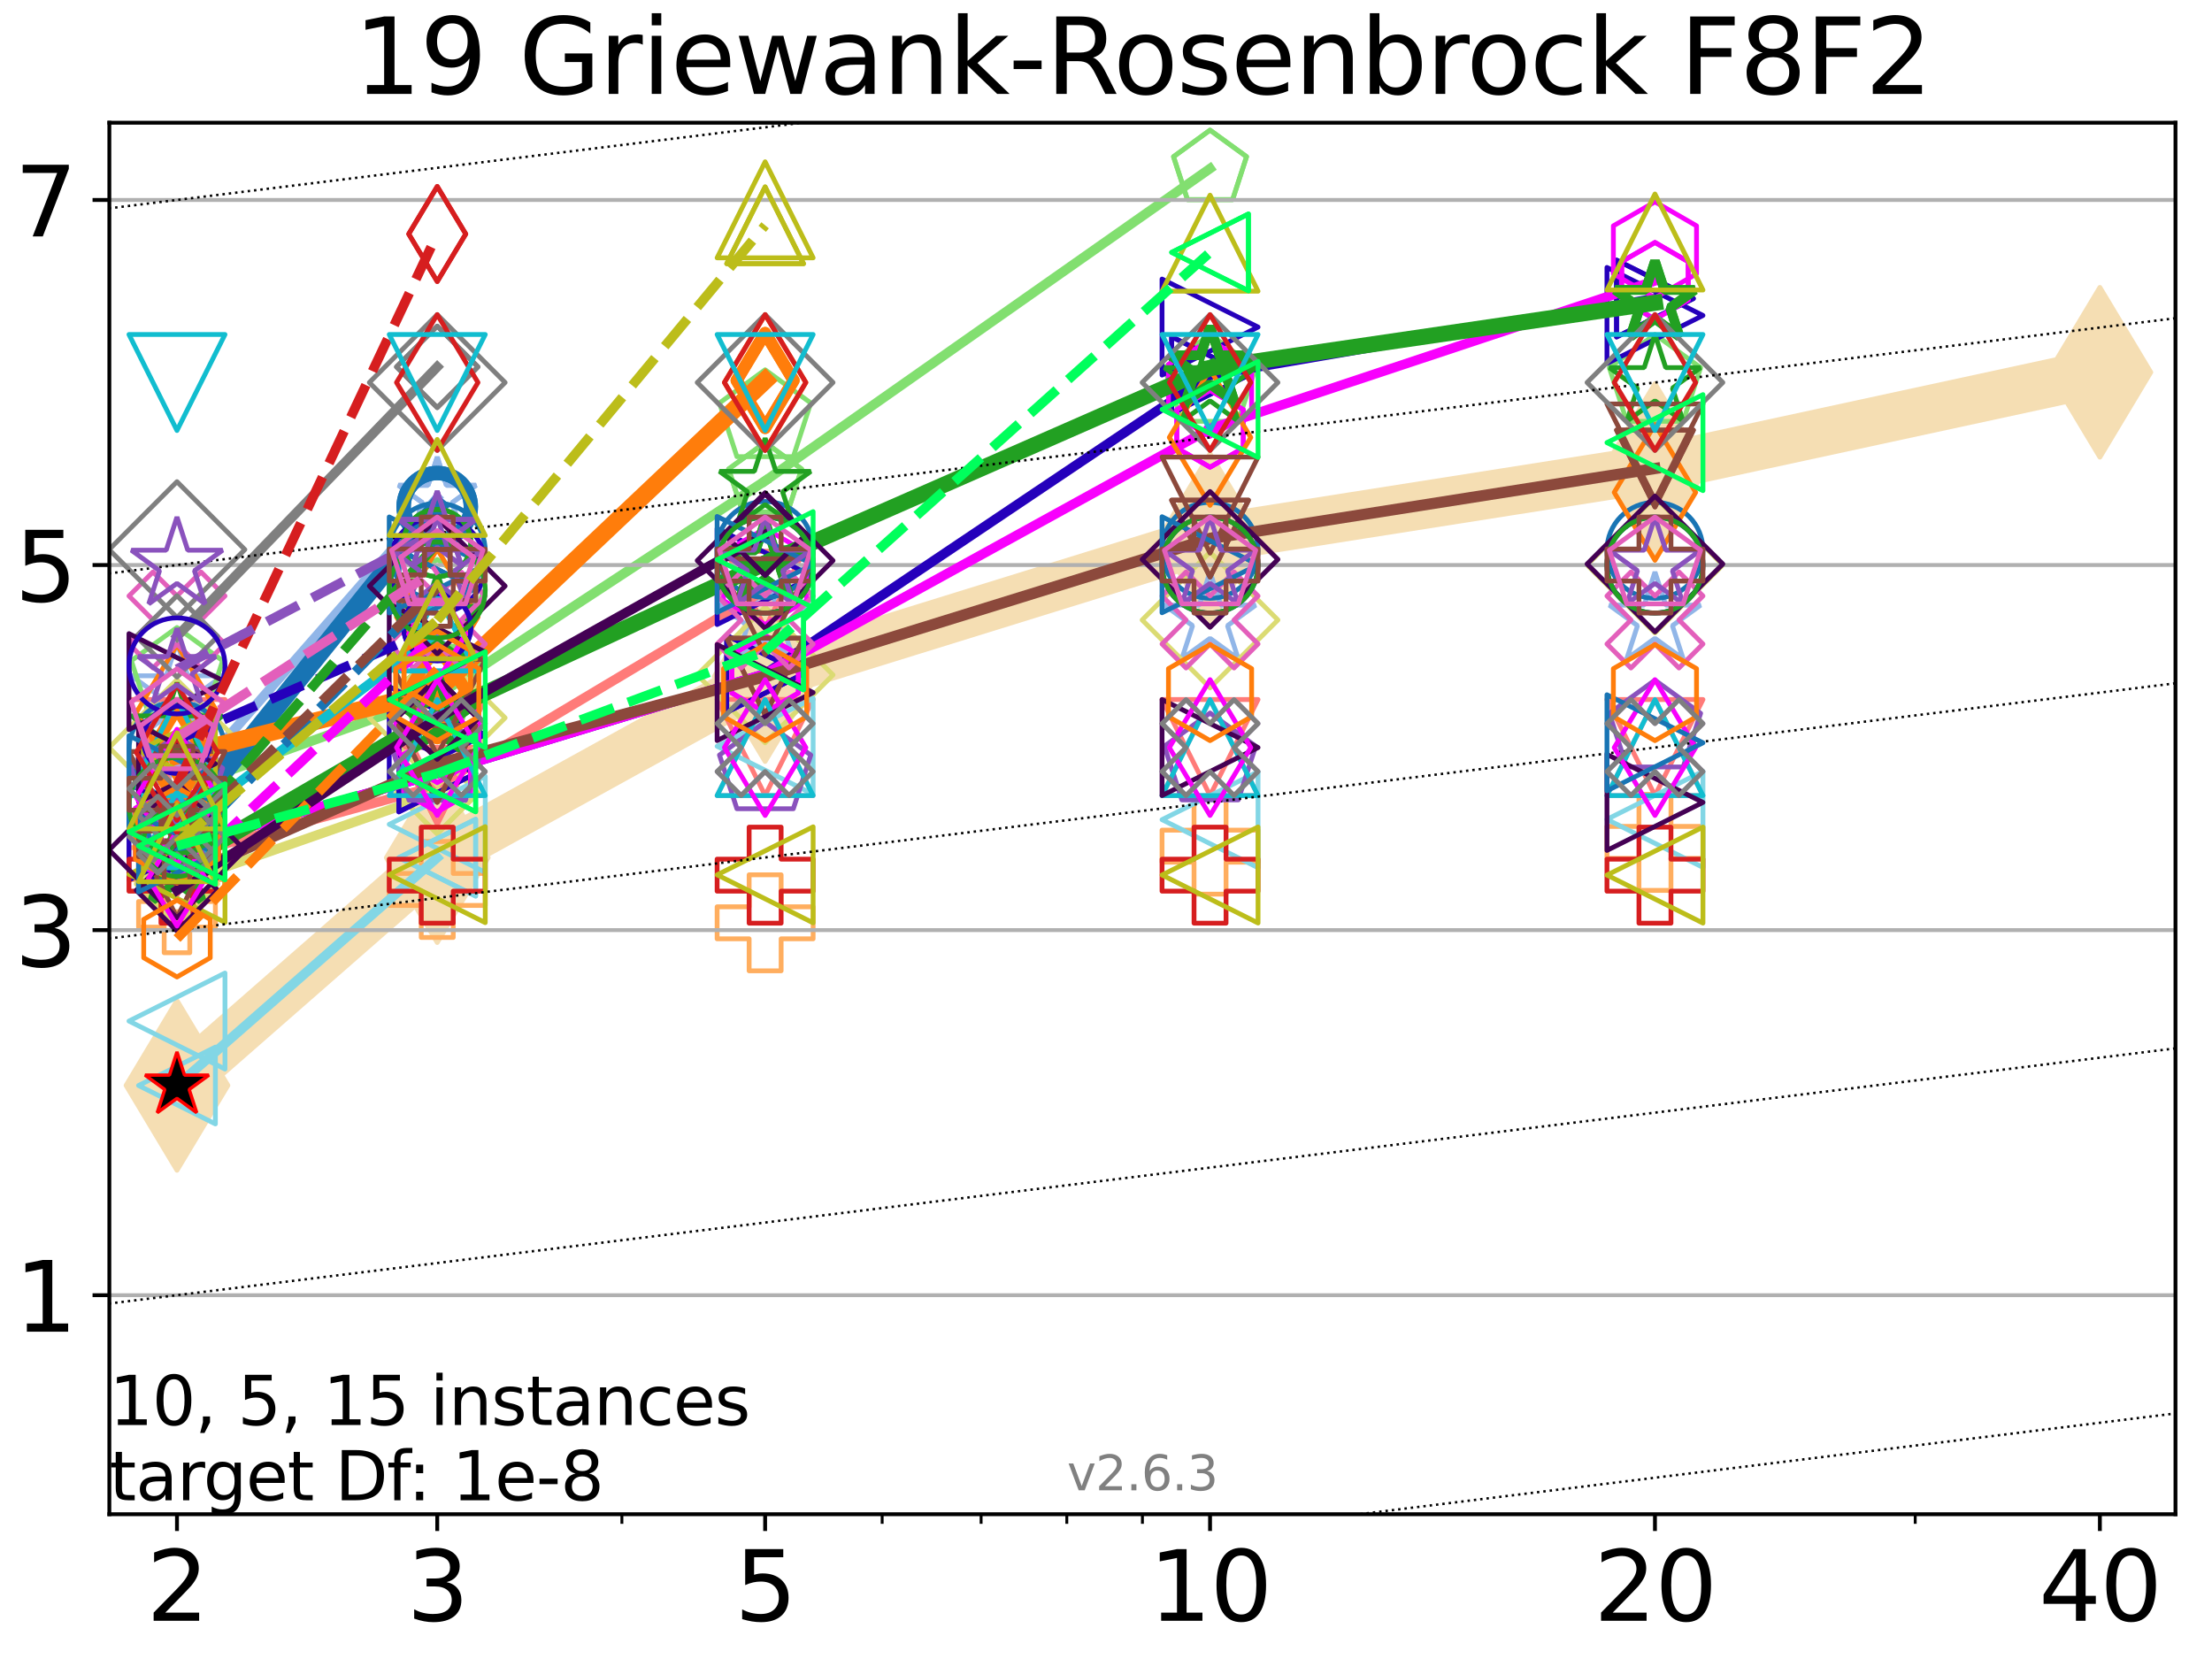 <?xml version="1.0" encoding="utf-8" standalone="no"?>
<!DOCTYPE svg PUBLIC "-//W3C//DTD SVG 1.1//EN"
  "http://www.w3.org/Graphics/SVG/1.1/DTD/svg11.dtd">
<svg xmlns:xlink="http://www.w3.org/1999/xlink" width="460.8pt" height="345.6pt" viewBox="0 0 460.8 345.6" xmlns="http://www.w3.org/2000/svg" version="1.1">
 <defs>
  <style type="text/css">*{stroke-linejoin: round; stroke-linecap: butt}</style>
 </defs>
 <g id="figure_1">
  <g id="patch_1">
   <path d="M 0 345.6 
L 460.8 345.6 
L 460.8 0 
L 0 0 
z
" style="fill: #ffffff"/>
  </g>
  <g id="axes_1">
   <g id="patch_2">
    <path d="M 22.78 315.44 
L 453.192 315.44 
L 453.192 25.56 
L 22.78 25.56 
z
" style="fill: #ffffff"/>
   </g>
   <g id="line2d_1">
    <path d="M 36.868 226.11 
L 91.085 178.666 
L 159.39 140.948 
L 252.074 112.2 
L 344.758 97.601 
L 437.443 77.554 
" clip-path="url(#pb69b8a73fe)" style="fill: none; stroke: #f5deb3; stroke-width: 10; stroke-linecap: square"/>
    <defs>
     <path id="m7535b1c89e" d="M -0 17.678 
L 10.607 0 
L 0 -17.678 
L -10.607 -0 
z
" style="stroke: #f5deb3; stroke-linejoin: miter"/>
    </defs>
    <g clip-path="url(#pb69b8a73fe)">
     <use xlink:href="#m7535b1c89e" x="36.868" y="226.11" style="fill: #f5deb3; stroke: #f5deb3; stroke-linejoin: miter"/>
     <use xlink:href="#m7535b1c89e" x="91.085" y="178.666" style="fill: #f5deb3; stroke: #f5deb3; stroke-linejoin: miter"/>
     <use xlink:href="#m7535b1c89e" x="159.39" y="140.948" style="fill: #f5deb3; stroke: #f5deb3; stroke-linejoin: miter"/>
     <use xlink:href="#m7535b1c89e" x="252.074" y="112.2" style="fill: #f5deb3; stroke: #f5deb3; stroke-linejoin: miter"/>
     <use xlink:href="#m7535b1c89e" x="344.758" y="97.601" style="fill: #f5deb3; stroke: #f5deb3; stroke-linejoin: miter"/>
     <use xlink:href="#m7535b1c89e" x="437.443" y="77.554" style="fill: #f5deb3; stroke: #f5deb3; stroke-linejoin: miter"/>
    </g>
   </g>
   <g id="line2d_2">
    <path d="M 36.868 165.628 
L 91.085 103.721 
" clip-path="url(#pb69b8a73fe)" style="fill: none; stroke: #91b6e8; stroke-width: 2; stroke-linecap: square"/>
    <defs>
     <path id="m7751208da5" d="M 0 -8.5 
L -1.908 -2.627 
L -8.084 -2.627 
L -3.088 1.003 
L -4.996 6.877 
L -0 3.247 
L 4.996 6.877 
L 3.088 1.003 
L 8.084 -2.627 
L 1.908 -2.627 
z
" style="stroke: #91b6e8; stroke-linejoin: bevel"/>
    </defs>
    <g clip-path="url(#pb69b8a73fe)">
     <use xlink:href="#m7751208da5" x="36.868" y="165.628" style="fill-opacity: 0; stroke: #91b6e8; stroke-linejoin: bevel"/>
     <use xlink:href="#m7751208da5" x="91.085" y="103.721" style="fill-opacity: 0; stroke: #91b6e8; stroke-linejoin: bevel"/>
    </g>
   </g>
   <g id="line2d_3">
    <path d="M 91.085 103.721 
" clip-path="url(#pb69b8a73fe)" style="fill: none; stroke: #91b6e8; stroke-width: 2; stroke-linecap: square"/>
    <g clip-path="url(#pb69b8a73fe)">
     <use xlink:href="#m7751208da5" x="91.085" y="103.721" style="fill-opacity: 0; stroke: #91b6e8; stroke-linejoin: bevel"/>
    </g>
   </g>
   <g id="line2d_4"/>
   <g id="line2d_5">
    <defs>
     <path id="m88f681d162" d="M 0 -10 
L -2.245 -3.09 
L -9.511 -3.09 
L -3.633 1.18 
L -5.878 8.09 
L -0 3.82 
L 5.878 8.09 
L 3.633 1.18 
L 9.511 -3.09 
L 2.245 -3.09 
z
" style="stroke: #91b6e8; stroke-linejoin: bevel"/>
    </defs>
    <g clip-path="url(#pb69b8a73fe)">
     <use xlink:href="#m88f681d162" x="36.868" y="143.871" style="fill-opacity: 0; stroke: #91b6e8; stroke-linejoin: bevel"/>
     <use xlink:href="#m88f681d162" x="91.085" y="129.154" style="fill-opacity: 0; stroke: #91b6e8; stroke-linejoin: bevel"/>
     <use xlink:href="#m88f681d162" x="159.39" y="129.154" style="fill-opacity: 0; stroke: #91b6e8; stroke-linejoin: bevel"/>
     <use xlink:href="#m88f681d162" x="252.074" y="129.154" style="fill-opacity: 0; stroke: #91b6e8; stroke-linejoin: bevel"/>
     <use xlink:href="#m88f681d162" x="344.758" y="129.154" style="fill-opacity: 0; stroke: #91b6e8; stroke-linejoin: bevel"/>
    </g>
   </g>
   <g id="line2d_6">
    <path d="M 36.868 190.469 
" clip-path="url(#pb69b8a73fe)" style="fill: none; stroke: #ffae5f; stroke-width: 2; stroke-linecap: square"/>
    <defs>
     <path id="ma6250c53af" d="M -2.667 8 
L 2.667 8 
L 2.667 2.667 
L 8 2.667 
L 8 -2.667 
L 2.667 -2.667 
L 2.667 -8 
L -2.667 -8 
L -2.667 -2.667 
L -8 -2.667 
L -8 2.667 
L -2.667 2.667 
z
" style="stroke: #ffae5f; stroke-linejoin: miter"/>
    </defs>
    <g clip-path="url(#pb69b8a73fe)">
     <use xlink:href="#ma6250c53af" x="36.868" y="190.469" style="fill-opacity: 0; stroke: #ffae5f; stroke-linejoin: miter"/>
    </g>
   </g>
   <g id="line2d_7"/>
   <g id="line2d_8">
    <defs>
     <path id="m56b054bdee" d="M -3.333 10 
L 3.333 10 
L 3.333 3.333 
L 10 3.333 
L 10 -3.333 
L 3.333 -3.333 
L 3.333 -10 
L -3.333 -10 
L -3.333 -3.333 
L -10 -3.333 
L -10 3.333 
L -3.333 3.333 
z
" style="stroke: #ffae5f; stroke-linejoin: miter"/>
    </defs>
    <g clip-path="url(#pb69b8a73fe)">
     <use xlink:href="#m56b054bdee" x="36.868" y="179.914" style="fill-opacity: 0; stroke: #ffae5f; stroke-linejoin: miter"/>
     <use xlink:href="#m56b054bdee" x="91.085" y="185.289" style="fill-opacity: 0; stroke: #ffae5f; stroke-linejoin: miter"/>
     <use xlink:href="#m56b054bdee" x="159.39" y="192.238" style="fill-opacity: 0; stroke: #ffae5f; stroke-linejoin: miter"/>
     <use xlink:href="#m56b054bdee" x="252.074" y="176.269" style="fill-opacity: 0; stroke: #ffae5f; stroke-linejoin: miter"/>
     <use xlink:href="#m56b054bdee" x="344.758" y="175.488" style="fill-opacity: 0; stroke: #ffae5f; stroke-linejoin: miter"/>
    </g>
   </g>
   <g id="line2d_9">
    <path d="M 36.868 164.454 
L 91.085 144.94 
" clip-path="url(#pb69b8a73fe)" style="fill: none; stroke: #82df70; stroke-width: 2; stroke-linecap: square"/>
    <defs>
     <path id="md9f58c9d77" d="M 0 -8 
L -7.608 -2.472 
L -4.702 6.472 
L 4.702 6.472 
L 7.608 -2.472 
z
" style="stroke: #82df70; stroke-linejoin: miter"/>
    </defs>
    <g clip-path="url(#pb69b8a73fe)">
     <use xlink:href="#md9f58c9d77" x="36.868" y="164.454" style="fill-opacity: 0; stroke: #82df70; stroke-linejoin: miter"/>
     <use xlink:href="#md9f58c9d77" x="91.085" y="144.94" style="fill-opacity: 0; stroke: #82df70; stroke-linejoin: miter"/>
    </g>
   </g>
   <g id="line2d_10">
    <path d="M 91.085 144.94 
L 159.39 100.175 
" clip-path="url(#pb69b8a73fe)" style="fill: none; stroke: #82df70; stroke-width: 2; stroke-linecap: square"/>
    <g clip-path="url(#pb69b8a73fe)">
     <use xlink:href="#md9f58c9d77" x="91.085" y="144.94" style="fill-opacity: 0; stroke: #82df70; stroke-linejoin: miter"/>
     <use xlink:href="#md9f58c9d77" x="159.39" y="100.175" style="fill-opacity: 0; stroke: #82df70; stroke-linejoin: miter"/>
    </g>
   </g>
   <g id="line2d_11">
    <path d="M 159.39 100.175 
L 252.074 35.111 
" clip-path="url(#pb69b8a73fe)" style="fill: none; stroke: #82df70; stroke-width: 2; stroke-linecap: square"/>
    <g clip-path="url(#pb69b8a73fe)">
     <use xlink:href="#md9f58c9d77" x="159.39" y="100.175" style="fill-opacity: 0; stroke: #82df70; stroke-linejoin: miter"/>
     <use xlink:href="#md9f58c9d77" x="252.074" y="35.111" style="fill-opacity: 0; stroke: #82df70; stroke-linejoin: miter"/>
    </g>
   </g>
   <g id="line2d_12">
    <path d="M 252.074 35.111 
" clip-path="url(#pb69b8a73fe)" style="fill: none; stroke: #82df70; stroke-width: 2; stroke-linecap: square"/>
    <g clip-path="url(#pb69b8a73fe)">
     <use xlink:href="#md9f58c9d77" x="252.074" y="35.111" style="fill-opacity: 0; stroke: #82df70; stroke-linejoin: miter"/>
    </g>
   </g>
   <g id="line2d_13"/>
   <g id="line2d_14">
    <defs>
     <path id="m45204fb851" d="M 0 -10 
L -9.511 -3.09 
L -5.878 8.09 
L 5.878 8.09 
L 9.511 -3.09 
z
" style="stroke: #82df70; stroke-linejoin: miter"/>
    </defs>
    <g clip-path="url(#pb69b8a73fe)">
     <use xlink:href="#m45204fb851" x="36.868" y="140.724" style="fill-opacity: 0; stroke: #82df70; stroke-linejoin: miter"/>
     <use xlink:href="#m45204fb851" x="91.085" y="126.544" style="fill-opacity: 0; stroke: #82df70; stroke-linejoin: miter"/>
     <use xlink:href="#m45204fb851" x="159.39" y="87.038" style="fill-opacity: 0; stroke: #82df70; stroke-linejoin: miter"/>
     <use xlink:href="#m45204fb851" x="252.074" y="79.677" style="fill-opacity: 0; stroke: #82df70; stroke-linejoin: miter"/>
     <use xlink:href="#m45204fb851" x="344.758" y="79.681" style="fill-opacity: 0; stroke: #82df70; stroke-linejoin: miter"/>
    </g>
   </g>
   <g id="line2d_15">
    <path d="M 36.868 178.557 
L 91.085 163.689 
" clip-path="url(#pb69b8a73fe)" style="fill: none; stroke: #ff7b79; stroke-width: 2; stroke-linecap: square"/>
    <defs>
     <path id="m9d676ce3db" d="M -0 8 
L 8 -8 
L -8 -8 
z
" style="stroke: #ff7b79; stroke-linejoin: miter"/>
    </defs>
    <g clip-path="url(#pb69b8a73fe)">
     <use xlink:href="#m9d676ce3db" x="36.868" y="178.557" style="fill-opacity: 0; stroke: #ff7b79; stroke-linejoin: miter"/>
     <use xlink:href="#m9d676ce3db" x="91.085" y="163.689" style="fill-opacity: 0; stroke: #ff7b79; stroke-linejoin: miter"/>
    </g>
   </g>
   <g id="line2d_16">
    <path d="M 91.085 163.689 
L 159.39 122.877 
" clip-path="url(#pb69b8a73fe)" style="fill: none; stroke: #ff7b79; stroke-width: 2; stroke-linecap: square"/>
    <g clip-path="url(#pb69b8a73fe)">
     <use xlink:href="#m9d676ce3db" x="91.085" y="163.689" style="fill-opacity: 0; stroke: #ff7b79; stroke-linejoin: miter"/>
     <use xlink:href="#m9d676ce3db" x="159.39" y="122.877" style="fill-opacity: 0; stroke: #ff7b79; stroke-linejoin: miter"/>
    </g>
   </g>
   <g id="line2d_17">
    <path d="M 159.39 122.877 
" clip-path="url(#pb69b8a73fe)" style="fill: none; stroke: #ff7b79; stroke-width: 2; stroke-linecap: square"/>
    <g clip-path="url(#pb69b8a73fe)">
     <use xlink:href="#m9d676ce3db" x="159.39" y="122.877" style="fill-opacity: 0; stroke: #ff7b79; stroke-linejoin: miter"/>
    </g>
   </g>
   <g id="line2d_18"/>
   <g id="line2d_19">
    <defs>
     <path id="mc1c9b82d84" d="M -0 10 
L 10 -10 
L -10 -10 
z
" style="stroke: #ff7b79; stroke-linejoin: miter"/>
    </defs>
    <g clip-path="url(#pb69b8a73fe)">
     <use xlink:href="#mc1c9b82d84" x="36.868" y="155.719" style="fill-opacity: 0; stroke: #ff7b79; stroke-linejoin: miter"/>
     <use xlink:href="#mc1c9b82d84" x="91.085" y="155.719" style="fill-opacity: 0; stroke: #ff7b79; stroke-linejoin: miter"/>
     <use xlink:href="#mc1c9b82d84" x="159.39" y="155.692" style="fill-opacity: 0; stroke: #ff7b79; stroke-linejoin: miter"/>
     <use xlink:href="#mc1c9b82d84" x="252.074" y="155.723" style="fill-opacity: 0; stroke: #ff7b79; stroke-linejoin: miter"/>
     <use xlink:href="#mc1c9b82d84" x="344.758" y="155.725" style="fill-opacity: 0; stroke: #ff7b79; stroke-linejoin: miter"/>
    </g>
   </g>
   <g id="line2d_20"/>
   <g id="line2d_21">
    <defs>
     <path id="m479112705b" d="M -5 10 
L 0 5 
L 5 10 
L 10 5 
L 5 0 
L 10 -5 
L 5 -10 
L 0 -5 
L -5 -10 
L -10 -5 
L -5 0 
L -10 5 
z
" style="stroke: #ba96d5; stroke-linejoin: miter"/>
    </defs>
    <g clip-path="url(#pb69b8a73fe)">
     <use xlink:href="#m479112705b" x="36.868" y="164.827" style="fill-opacity: 0; stroke: #ba96d5; stroke-linejoin: miter"/>
     <use xlink:href="#m479112705b" x="91.085" y="155.732" style="fill-opacity: 0; stroke: #ba96d5; stroke-linejoin: miter"/>
     <use xlink:href="#m479112705b" x="159.39" y="155.732" style="fill-opacity: 0; stroke: #ba96d5; stroke-linejoin: miter"/>
     <use xlink:href="#m479112705b" x="252.074" y="155.732" style="fill-opacity: 0; stroke: #ba96d5; stroke-linejoin: miter"/>
     <use xlink:href="#m479112705b" x="344.758" y="155.732" style="fill-opacity: 0; stroke: #ba96d5; stroke-linejoin: miter"/>
    </g>
   </g>
   <g id="line2d_22"/>
   <g id="line2d_23">
    <defs>
     <path id="m09ac791fd6" d="M 0 -10 
L -10 10 
L 10 10 
z
" style="stroke: #f797c0; stroke-linejoin: miter"/>
    </defs>
    <g clip-path="url(#pb69b8a73fe)">
     <use xlink:href="#m09ac791fd6" x="36.868" y="155.732" style="fill-opacity: 0; stroke: #f797c0; stroke-linejoin: miter"/>
     <use xlink:href="#m09ac791fd6" x="91.085" y="155.732" style="fill-opacity: 0; stroke: #f797c0; stroke-linejoin: miter"/>
     <use xlink:href="#m09ac791fd6" x="159.39" y="155.732" style="fill-opacity: 0; stroke: #f797c0; stroke-linejoin: miter"/>
     <use xlink:href="#m09ac791fd6" x="252.074" y="155.732" style="fill-opacity: 0; stroke: #f797c0; stroke-linejoin: miter"/>
     <use xlink:href="#m09ac791fd6" x="344.758" y="155.732" style="fill-opacity: 0; stroke: #f797c0; stroke-linejoin: miter"/>
    </g>
   </g>
   <g id="line2d_24">
    <path d="M 36.868 184.134 
L 91.085 165.209 
" clip-path="url(#pb69b8a73fe)" style="fill: none; stroke: #dbdb73; stroke-width: 2; stroke-linecap: square"/>
    <defs>
     <path id="mf03d0d26dc" d="M -0 8.485 
L 8.485 0 
L 0 -8.485 
L -8.485 -0 
z
" style="stroke: #dbdb73; stroke-linejoin: miter"/>
    </defs>
    <g clip-path="url(#pb69b8a73fe)">
     <use xlink:href="#mf03d0d26dc" x="36.868" y="184.134" style="fill-opacity: 0; stroke: #dbdb73; stroke-linejoin: miter"/>
     <use xlink:href="#mf03d0d26dc" x="91.085" y="165.209" style="fill-opacity: 0; stroke: #dbdb73; stroke-linejoin: miter"/>
    </g>
   </g>
   <g id="line2d_25">
    <path d="M 91.085 165.209 
" clip-path="url(#pb69b8a73fe)" style="fill: none; stroke: #dbdb73; stroke-width: 2; stroke-linecap: square"/>
    <g clip-path="url(#pb69b8a73fe)">
     <use xlink:href="#mf03d0d26dc" x="91.085" y="165.209" style="fill-opacity: 0; stroke: #dbdb73; stroke-linejoin: miter"/>
    </g>
   </g>
   <g id="line2d_26"/>
   <g id="line2d_27">
    <defs>
     <path id="m9676ee7f6e" d="M -0 14.142 
L 14.142 0 
L 0 -14.142 
L -14.142 -0 
z
" style="stroke: #dbdb73; stroke-linejoin: miter"/>
    </defs>
    <g clip-path="url(#pb69b8a73fe)">
     <use xlink:href="#m9676ee7f6e" x="36.868" y="155.732" style="fill-opacity: 0; stroke: #dbdb73; stroke-linejoin: miter"/>
     <use xlink:href="#m9676ee7f6e" x="91.085" y="149.541" style="fill-opacity: 0; stroke: #dbdb73; stroke-linejoin: miter"/>
     <use xlink:href="#m9676ee7f6e" x="159.39" y="140.601" style="fill-opacity: 0; stroke: #dbdb73; stroke-linejoin: miter"/>
     <use xlink:href="#m9676ee7f6e" x="252.074" y="129.154" style="fill-opacity: 0; stroke: #dbdb73; stroke-linejoin: miter"/>
     <use xlink:href="#m9676ee7f6e" x="344.758" y="117.707" style="fill-opacity: 0; stroke: #dbdb73; stroke-linejoin: miter"/>
    </g>
   </g>
   <g id="line2d_28">
    <path d="M 36.868 226.133 
L 91.085 178.666 
" clip-path="url(#pb69b8a73fe)" style="fill: none; stroke: #82d6e5; stroke-width: 2; stroke-linecap: square"/>
    <defs>
     <path id="m475005de36" d="M -8 -0 
L 8 8 
L 8 -8 
z
" style="stroke: #82d6e5; stroke-linejoin: miter"/>
    </defs>
    <g clip-path="url(#pb69b8a73fe)">
     <use xlink:href="#m475005de36" x="36.868" y="226.133" style="fill-opacity: 0; stroke: #82d6e5; stroke-linejoin: miter"/>
     <use xlink:href="#m475005de36" x="91.085" y="178.666" style="fill-opacity: 0; stroke: #82d6e5; stroke-linejoin: miter"/>
    </g>
   </g>
   <g id="line2d_29">
    <path d="M 91.085 178.666 
" clip-path="url(#pb69b8a73fe)" style="fill: none; stroke: #82d6e5; stroke-width: 2; stroke-linecap: square"/>
    <g clip-path="url(#pb69b8a73fe)">
     <use xlink:href="#m475005de36" x="91.085" y="178.666" style="fill-opacity: 0; stroke: #82d6e5; stroke-linejoin: miter"/>
    </g>
   </g>
   <g id="line2d_30"/>
   <g id="line2d_31">
    <defs>
     <path id="mab25865919" d="M -10 -0 
L 10 10 
L 10 -10 
z
" style="stroke: #82d6e5; stroke-linejoin: miter"/>
    </defs>
    <g clip-path="url(#pb69b8a73fe)">
     <use xlink:href="#mab25865919" x="36.868" y="212.705" style="fill-opacity: 0; stroke: #82d6e5; stroke-linejoin: miter"/>
     <use xlink:href="#mab25865919" x="91.085" y="171.727" style="fill-opacity: 0; stroke: #82d6e5; stroke-linejoin: miter"/>
     <use xlink:href="#mab25865919" x="159.39" y="155.462" style="fill-opacity: 0; stroke: #82d6e5; stroke-linejoin: miter"/>
     <use xlink:href="#mab25865919" x="252.074" y="170.754" style="fill-opacity: 0; stroke: #82d6e5; stroke-linejoin: miter"/>
     <use xlink:href="#mab25865919" x="344.758" y="170.688" style="fill-opacity: 0; stroke: #82d6e5; stroke-linejoin: miter"/>
    </g>
   </g>
   <g id="matplotlib.axis_1">
    <g id="xtick_1">
     <g id="line2d_32">
      <defs>
       <path id="m66a9c923c9" d="M 0 0 
L 0 3.5 
" style="stroke: #000000; stroke-width: 0.8"/>
      </defs>
      <g>
       <use xlink:href="#m66a9c923c9" x="36.868" y="315.44" style="stroke: #000000; stroke-width: 0.8"/>
      </g>
     </g>
     <g id="text_1">
      <!-- 2 -->
      <g transform="translate(30.506 337.637)scale(0.2 -0.2)">
       <defs>
        <path id="DejaVuSans-32" d="M 1228 531 
L 3431 531 
L 3431 0 
L 469 0 
L 469 531 
Q 828 903 1448 1529 
Q 2069 2156 2228 2338 
Q 2531 2678 2651 2914 
Q 2772 3150 2772 3378 
Q 2772 3750 2511 3984 
Q 2250 4219 1831 4219 
Q 1534 4219 1204 4116 
Q 875 4013 500 3803 
L 500 4441 
Q 881 4594 1212 4672 
Q 1544 4750 1819 4750 
Q 2544 4750 2975 4387 
Q 3406 4025 3406 3419 
Q 3406 3131 3298 2873 
Q 3191 2616 2906 2266 
Q 2828 2175 2409 1742 
Q 1991 1309 1228 531 
z
" transform="scale(0.016)"/>
       </defs>
       <use xlink:href="#DejaVuSans-32"/>
      </g>
     </g>
    </g>
    <g id="xtick_2">
     <g id="line2d_33">
      <g>
       <use xlink:href="#m66a9c923c9" x="91.085" y="315.44" style="stroke: #000000; stroke-width: 0.8"/>
      </g>
     </g>
     <g id="text_2">
      <!-- 3 -->
      <g transform="translate(84.723 337.637)scale(0.2 -0.2)">
       <defs>
        <path id="DejaVuSans-33" d="M 2597 2516 
Q 3050 2419 3304 2112 
Q 3559 1806 3559 1356 
Q 3559 666 3084 287 
Q 2609 -91 1734 -91 
Q 1441 -91 1130 -33 
Q 819 25 488 141 
L 488 750 
Q 750 597 1062 519 
Q 1375 441 1716 441 
Q 2309 441 2620 675 
Q 2931 909 2931 1356 
Q 2931 1769 2642 2001 
Q 2353 2234 1838 2234 
L 1294 2234 
L 1294 2753 
L 1863 2753 
Q 2328 2753 2575 2939 
Q 2822 3125 2822 3475 
Q 2822 3834 2567 4026 
Q 2313 4219 1838 4219 
Q 1578 4219 1281 4162 
Q 984 4106 628 3988 
L 628 4550 
Q 988 4650 1302 4700 
Q 1616 4750 1894 4750 
Q 2613 4750 3031 4423 
Q 3450 4097 3450 3541 
Q 3450 3153 3228 2886 
Q 3006 2619 2597 2516 
z
" transform="scale(0.016)"/>
       </defs>
       <use xlink:href="#DejaVuSans-33"/>
      </g>
     </g>
    </g>
    <g id="xtick_3">
     <g id="line2d_34">
      <g>
       <use xlink:href="#m66a9c923c9" x="159.39" y="315.44" style="stroke: #000000; stroke-width: 0.8"/>
      </g>
     </g>
     <g id="text_3">
      <!-- 5 -->
      <g transform="translate(153.028 337.637)scale(0.2 -0.2)">
       <defs>
        <path id="DejaVuSans-35" d="M 691 4666 
L 3169 4666 
L 3169 4134 
L 1269 4134 
L 1269 2991 
Q 1406 3038 1543 3061 
Q 1681 3084 1819 3084 
Q 2600 3084 3056 2656 
Q 3513 2228 3513 1497 
Q 3513 744 3044 326 
Q 2575 -91 1722 -91 
Q 1428 -91 1123 -41 
Q 819 9 494 109 
L 494 744 
Q 775 591 1075 516 
Q 1375 441 1709 441 
Q 2250 441 2565 725 
Q 2881 1009 2881 1497 
Q 2881 1984 2565 2268 
Q 2250 2553 1709 2553 
Q 1456 2553 1204 2497 
Q 953 2441 691 2322 
L 691 4666 
z
" transform="scale(0.016)"/>
       </defs>
       <use xlink:href="#DejaVuSans-35"/>
      </g>
     </g>
    </g>
    <g id="xtick_4">
     <g id="line2d_35">
      <g>
       <use xlink:href="#m66a9c923c9" x="252.074" y="315.44" style="stroke: #000000; stroke-width: 0.8"/>
      </g>
     </g>
     <g id="text_4">
      <!-- 10 -->
      <g transform="translate(239.349 337.637)scale(0.2 -0.2)">
       <defs>
        <path id="DejaVuSans-31" d="M 794 531 
L 1825 531 
L 1825 4091 
L 703 3866 
L 703 4441 
L 1819 4666 
L 2450 4666 
L 2450 531 
L 3481 531 
L 3481 0 
L 794 0 
L 794 531 
z
" transform="scale(0.016)"/>
        <path id="DejaVuSans-30" d="M 2034 4250 
Q 1547 4250 1301 3770 
Q 1056 3291 1056 2328 
Q 1056 1369 1301 889 
Q 1547 409 2034 409 
Q 2525 409 2770 889 
Q 3016 1369 3016 2328 
Q 3016 3291 2770 3770 
Q 2525 4250 2034 4250 
z
M 2034 4750 
Q 2819 4750 3233 4129 
Q 3647 3509 3647 2328 
Q 3647 1150 3233 529 
Q 2819 -91 2034 -91 
Q 1250 -91 836 529 
Q 422 1150 422 2328 
Q 422 3509 836 4129 
Q 1250 4750 2034 4750 
z
" transform="scale(0.016)"/>
       </defs>
       <use xlink:href="#DejaVuSans-31"/>
       <use xlink:href="#DejaVuSans-30" x="63.623"/>
      </g>
     </g>
    </g>
    <g id="xtick_5">
     <g id="line2d_36">
      <g>
       <use xlink:href="#m66a9c923c9" x="344.758" y="315.44" style="stroke: #000000; stroke-width: 0.8"/>
      </g>
     </g>
     <g id="text_5">
      <!-- 20 -->
      <g transform="translate(332.033 337.637)scale(0.2 -0.2)">
       <use xlink:href="#DejaVuSans-32"/>
       <use xlink:href="#DejaVuSans-30" x="63.623"/>
      </g>
     </g>
    </g>
    <g id="xtick_6">
     <g id="line2d_37">
      <g>
       <use xlink:href="#m66a9c923c9" x="437.443" y="315.44" style="stroke: #000000; stroke-width: 0.8"/>
      </g>
     </g>
     <g id="text_6">
      <!-- 40 -->
      <g transform="translate(424.718 337.637)scale(0.2 -0.2)">
       <defs>
        <path id="DejaVuSans-34" d="M 2419 4116 
L 825 1625 
L 2419 1625 
L 2419 4116 
z
M 2253 4666 
L 3047 4666 
L 3047 1625 
L 3713 1625 
L 3713 1100 
L 3047 1100 
L 3047 0 
L 2419 0 
L 2419 1100 
L 313 1100 
L 313 1709 
L 2253 4666 
z
" transform="scale(0.016)"/>
       </defs>
       <use xlink:href="#DejaVuSans-34"/>
       <use xlink:href="#DejaVuSans-30" x="63.623"/>
      </g>
     </g>
    </g>
    <g id="xtick_7">
     <g id="line2d_38">
      <defs>
       <path id="m2264ace0f7" d="M 0 0 
L 0 2 
" style="stroke: #000000; stroke-width: 0.6"/>
      </defs>
      <g>
       <use xlink:href="#m2264ace0f7" x="129.552" y="315.44" style="stroke: #000000; stroke-width: 0.6"/>
      </g>
     </g>
    </g>
    <g id="xtick_8">
     <g id="line2d_39">
      <g>
       <use xlink:href="#m2264ace0f7" x="183.769" y="315.44" style="stroke: #000000; stroke-width: 0.6"/>
      </g>
     </g>
    </g>
    <g id="xtick_9">
     <g id="line2d_40">
      <g>
       <use xlink:href="#m2264ace0f7" x="204.381" y="315.44" style="stroke: #000000; stroke-width: 0.6"/>
      </g>
     </g>
    </g>
    <g id="xtick_10">
     <g id="line2d_41">
      <g>
       <use xlink:href="#m2264ace0f7" x="222.237" y="315.44" style="stroke: #000000; stroke-width: 0.6"/>
      </g>
     </g>
    </g>
    <g id="xtick_11">
     <g id="line2d_42">
      <g>
       <use xlink:href="#m2264ace0f7" x="237.986" y="315.44" style="stroke: #000000; stroke-width: 0.6"/>
      </g>
     </g>
    </g>
    <g id="xtick_12">
     <g id="line2d_43">
      <g>
       <use xlink:href="#m2264ace0f7" x="398.975" y="315.44" style="stroke: #000000; stroke-width: 0.6"/>
      </g>
     </g>
    </g>
   </g>
   <g id="matplotlib.axis_2">
    <g id="ytick_1">
     <g id="line2d_44">
      <path d="M 22.78 269.809 
L 453.192 269.809 
" clip-path="url(#pb69b8a73fe)" style="fill: none; stroke: #b0b0b0; stroke-width: 0.8; stroke-linecap: square"/>
     </g>
     <g id="line2d_45">
      <defs>
       <path id="m2fe96d57d5" d="M 0 0 
L -3.5 0 
" style="stroke: #000000; stroke-width: 0.8"/>
      </defs>
      <g>
       <use xlink:href="#m2fe96d57d5" x="22.78" y="269.809" style="stroke: #000000; stroke-width: 0.8"/>
      </g>
     </g>
     <g id="text_7">
      <!-- 1 -->
      <g transform="translate(3.055 277.408)scale(0.2 -0.2)">
       <use xlink:href="#DejaVuSans-31"/>
      </g>
     </g>
    </g>
    <g id="ytick_2">
     <g id="line2d_46">
      <path d="M 22.78 193.758 
L 453.192 193.758 
" clip-path="url(#pb69b8a73fe)" style="fill: none; stroke: #b0b0b0; stroke-width: 0.8; stroke-linecap: square"/>
     </g>
     <g id="line2d_47">
      <g>
       <use xlink:href="#m2fe96d57d5" x="22.78" y="193.758" style="stroke: #000000; stroke-width: 0.8"/>
      </g>
     </g>
     <g id="text_8">
      <!-- 3 -->
      <g transform="translate(3.055 201.356)scale(0.2 -0.2)">
       <use xlink:href="#DejaVuSans-33"/>
      </g>
     </g>
    </g>
    <g id="ytick_3">
     <g id="line2d_48">
      <path d="M 22.78 117.707 
L 453.192 117.707 
" clip-path="url(#pb69b8a73fe)" style="fill: none; stroke: #b0b0b0; stroke-width: 0.8; stroke-linecap: square"/>
     </g>
     <g id="line2d_49">
      <g>
       <use xlink:href="#m2fe96d57d5" x="22.78" y="117.707" style="stroke: #000000; stroke-width: 0.8"/>
      </g>
     </g>
     <g id="text_9">
      <!-- 5 -->
      <g transform="translate(3.055 125.305)scale(0.2 -0.2)">
       <use xlink:href="#DejaVuSans-35"/>
      </g>
     </g>
    </g>
    <g id="ytick_4">
     <g id="line2d_50">
      <path d="M 22.78 41.656 
L 453.192 41.656 
" clip-path="url(#pb69b8a73fe)" style="fill: none; stroke: #b0b0b0; stroke-width: 0.8; stroke-linecap: square"/>
     </g>
     <g id="line2d_51">
      <g>
       <use xlink:href="#m2fe96d57d5" x="22.78" y="41.656" style="stroke: #000000; stroke-width: 0.8"/>
      </g>
     </g>
     <g id="text_10">
      <!-- 7 -->
      <g transform="translate(3.055 49.254)scale(0.2 -0.2)">
       <defs>
        <path id="DejaVuSans-37" d="M 525 4666 
L 3525 4666 
L 3525 4397 
L 1831 0 
L 1172 0 
L 2766 4134 
L 525 4134 
L 525 4666 
z
" transform="scale(0.016)"/>
       </defs>
       <use xlink:href="#DejaVuSans-37"/>
      </g>
     </g>
    </g>
   </g>
   <g id="line2d_52">
    <path d="M 36.868 176.598 
L 91.085 161.122 
" clip-path="url(#pb69b8a73fe)" style="fill: none; stroke: #2500bb; stroke-width: 2; stroke-linecap: square"/>
    <defs>
     <path id="mc27d9b6ece" d="M 8 0 
L -8 -8 
L -8 8 
z
" style="stroke: #2500bb; stroke-linejoin: miter"/>
    </defs>
    <g clip-path="url(#pb69b8a73fe)">
     <use xlink:href="#mc27d9b6ece" x="36.868" y="176.598" style="fill-opacity: 0; stroke: #2500bb; stroke-linejoin: miter"/>
     <use xlink:href="#mc27d9b6ece" x="91.085" y="161.122" style="fill-opacity: 0; stroke: #2500bb; stroke-linejoin: miter"/>
    </g>
   </g>
   <g id="line2d_53">
    <path d="M 91.085 161.122 
L 159.39 140.372 
" clip-path="url(#pb69b8a73fe)" style="fill: none; stroke: #2500bb; stroke-width: 2; stroke-linecap: square"/>
    <g clip-path="url(#pb69b8a73fe)">
     <use xlink:href="#mc27d9b6ece" x="91.085" y="161.122" style="fill-opacity: 0; stroke: #2500bb; stroke-linejoin: miter"/>
     <use xlink:href="#mc27d9b6ece" x="159.39" y="140.372" style="fill-opacity: 0; stroke: #2500bb; stroke-linejoin: miter"/>
    </g>
   </g>
   <g id="line2d_54">
    <path d="M 159.39 140.372 
L 252.074 78.152 
" clip-path="url(#pb69b8a73fe)" style="fill: none; stroke: #2500bb; stroke-width: 2; stroke-linecap: square"/>
    <g clip-path="url(#pb69b8a73fe)">
     <use xlink:href="#mc27d9b6ece" x="159.39" y="140.372" style="fill-opacity: 0; stroke: #2500bb; stroke-linejoin: miter"/>
     <use xlink:href="#mc27d9b6ece" x="252.074" y="78.152" style="fill-opacity: 0; stroke: #2500bb; stroke-linejoin: miter"/>
    </g>
   </g>
   <g id="line2d_55">
    <path d="M 252.074 78.152 
L 344.758 62.193 
" clip-path="url(#pb69b8a73fe)" style="fill: none; stroke: #2500bb; stroke-width: 2; stroke-linecap: square"/>
    <g clip-path="url(#pb69b8a73fe)">
     <use xlink:href="#mc27d9b6ece" x="252.074" y="78.152" style="fill-opacity: 0; stroke: #2500bb; stroke-linejoin: miter"/>
     <use xlink:href="#mc27d9b6ece" x="344.758" y="62.193" style="fill-opacity: 0; stroke: #2500bb; stroke-linejoin: miter"/>
    </g>
   </g>
   <g id="line2d_56">
    <path d="M 344.758 62.193 
" clip-path="url(#pb69b8a73fe)" style="fill: none; stroke: #2500bb; stroke-width: 2; stroke-linecap: square"/>
    <g clip-path="url(#pb69b8a73fe)">
     <use xlink:href="#mc27d9b6ece" x="344.758" y="62.193" style="fill-opacity: 0; stroke: #2500bb; stroke-linejoin: miter"/>
    </g>
   </g>
   <g id="line2d_57"/>
   <g id="line2d_58">
    <defs>
     <path id="m194b43d029" d="M 10 0 
L -10 -10 
L -10 10 
z
" style="stroke: #2500bb; stroke-linejoin: miter"/>
    </defs>
    <g clip-path="url(#pb69b8a73fe)">
     <use xlink:href="#m194b43d029" x="36.868" y="173.35" style="fill-opacity: 0; stroke: #2500bb; stroke-linejoin: miter"/>
     <use xlink:href="#m194b43d029" x="91.085" y="153.038" style="fill-opacity: 0; stroke: #2500bb; stroke-linejoin: miter"/>
     <use xlink:href="#m194b43d029" x="159.39" y="120.101" style="fill-opacity: 0; stroke: #2500bb; stroke-linejoin: miter"/>
     <use xlink:href="#m194b43d029" x="252.074" y="68.135" style="fill-opacity: 0; stroke: #2500bb; stroke-linejoin: miter"/>
     <use xlink:href="#m194b43d029" x="344.758" y="65.717" style="fill-opacity: 0; stroke: #2500bb; stroke-linejoin: miter"/>
    </g>
   </g>
   <g id="line2d_59">
    <path d="M 36.868 176.598 
L 91.085 161.122 
" clip-path="url(#pb69b8a73fe)" style="fill: none; stroke: #f800fd; stroke-width: 2; stroke-linecap: square"/>
    <defs>
     <path id="m2c0ed99d48" d="M 0 -8 
L -6.928 -4 
L -6.928 4 
L -0 8 
L 6.928 4 
L 6.928 -4 
z
" style="stroke: #f800fd; stroke-linejoin: miter"/>
    </defs>
    <g clip-path="url(#pb69b8a73fe)">
     <use xlink:href="#m2c0ed99d48" x="36.868" y="176.598" style="fill-opacity: 0; stroke: #f800fd; stroke-linejoin: miter"/>
     <use xlink:href="#m2c0ed99d48" x="91.085" y="161.122" style="fill-opacity: 0; stroke: #f800fd; stroke-linejoin: miter"/>
    </g>
   </g>
   <g id="line2d_60">
    <path d="M 91.085 161.122 
L 159.39 140.372 
" clip-path="url(#pb69b8a73fe)" style="fill: none; stroke: #f800fd; stroke-width: 2; stroke-linecap: square"/>
    <g clip-path="url(#pb69b8a73fe)">
     <use xlink:href="#m2c0ed99d48" x="91.085" y="161.122" style="fill-opacity: 0; stroke: #f800fd; stroke-linejoin: miter"/>
     <use xlink:href="#m2c0ed99d48" x="159.39" y="140.372" style="fill-opacity: 0; stroke: #f800fd; stroke-linejoin: miter"/>
    </g>
   </g>
   <g id="line2d_61">
    <path d="M 159.39 140.372 
L 252.074 89.325 
" clip-path="url(#pb69b8a73fe)" style="fill: none; stroke: #f800fd; stroke-width: 2; stroke-linecap: square"/>
    <g clip-path="url(#pb69b8a73fe)">
     <use xlink:href="#m2c0ed99d48" x="159.39" y="140.372" style="fill-opacity: 0; stroke: #f800fd; stroke-linejoin: miter"/>
     <use xlink:href="#m2c0ed99d48" x="252.074" y="89.325" style="fill-opacity: 0; stroke: #f800fd; stroke-linejoin: miter"/>
    </g>
   </g>
   <g id="line2d_62">
    <path d="M 252.074 89.325 
L 344.758 58.507 
" clip-path="url(#pb69b8a73fe)" style="fill: none; stroke: #f800fd; stroke-width: 2; stroke-linecap: square"/>
    <g clip-path="url(#pb69b8a73fe)">
     <use xlink:href="#m2c0ed99d48" x="252.074" y="89.325" style="fill-opacity: 0; stroke: #f800fd; stroke-linejoin: miter"/>
     <use xlink:href="#m2c0ed99d48" x="344.758" y="58.507" style="fill-opacity: 0; stroke: #f800fd; stroke-linejoin: miter"/>
    </g>
   </g>
   <g id="line2d_63">
    <path d="M 344.758 58.507 
" clip-path="url(#pb69b8a73fe)" style="fill: none; stroke: #f800fd; stroke-width: 2; stroke-linecap: square"/>
    <g clip-path="url(#pb69b8a73fe)">
     <use xlink:href="#m2c0ed99d48" x="344.758" y="58.507" style="fill-opacity: 0; stroke: #f800fd; stroke-linejoin: miter"/>
    </g>
   </g>
   <g id="line2d_64"/>
   <g id="line2d_65">
    <defs>
     <path id="md58e937a51" d="M 0 -10 
L -8.66 -5 
L -8.66 5 
L -0 10 
L 8.66 5 
L 8.66 -5 
z
" style="stroke: #f800fd; stroke-linejoin: miter"/>
    </defs>
    <g clip-path="url(#pb69b8a73fe)">
     <use xlink:href="#md58e937a51" x="36.868" y="173.35" style="fill-opacity: 0; stroke: #f800fd; stroke-linejoin: miter"/>
     <use xlink:href="#md58e937a51" x="91.085" y="153.038" style="fill-opacity: 0; stroke: #f800fd; stroke-linejoin: miter"/>
     <use xlink:href="#md58e937a51" x="159.39" y="120.101" style="fill-opacity: 0; stroke: #f800fd; stroke-linejoin: miter"/>
     <use xlink:href="#md58e937a51" x="252.074" y="80.894" style="fill-opacity: 0; stroke: #f800fd; stroke-linejoin: miter"/>
     <use xlink:href="#md58e937a51" x="344.758" y="52.044" style="fill-opacity: 0; stroke: #f800fd; stroke-linejoin: miter"/>
    </g>
   </g>
   <g id="line2d_66">
    <path d="M 36.868 172.867 
L 91.085 105.544 
" clip-path="url(#pb69b8a73fe)" style="fill: none; stroke: #1874b4; stroke-width: 4; stroke-linecap: square"/>
    <defs>
     <path id="m37bc76693b" d="M 0 7 
C 1.856 7 3.637 6.262 4.95 4.95 
C 6.262 3.637 7 1.856 7 0 
C 7 -1.856 6.262 -3.637 4.95 -4.95 
C 3.637 -6.262 1.856 -7 0 -7 
C -1.856 -7 -3.637 -6.262 -4.95 -4.95 
C -6.262 -3.637 -7 -1.856 -7 0 
C -7 1.856 -6.262 3.637 -4.95 4.95 
C -3.637 6.262 -1.856 7 0 7 
z
" style="stroke: #1874b4; stroke-width: 3"/>
    </defs>
    <g clip-path="url(#pb69b8a73fe)">
     <use xlink:href="#m37bc76693b" x="36.868" y="172.867" style="fill-opacity: 0; stroke: #1874b4; stroke-width: 3"/>
     <use xlink:href="#m37bc76693b" x="91.085" y="105.544" style="fill-opacity: 0; stroke: #1874b4; stroke-width: 3"/>
    </g>
   </g>
   <g id="line2d_67">
    <path d="M 91.085 105.544 
" clip-path="url(#pb69b8a73fe)" style="fill: none; stroke: #1874b4; stroke-width: 4; stroke-linecap: square"/>
    <g clip-path="url(#pb69b8a73fe)">
     <use xlink:href="#m37bc76693b" x="91.085" y="105.544" style="fill-opacity: 0; stroke: #1874b4; stroke-width: 3"/>
    </g>
   </g>
   <g id="line2d_68"/>
   <g id="line2d_69">
    <defs>
     <path id="mfaa67727a2" d="M 0 10 
C 2.652 10 5.196 8.946 7.071 7.071 
C 8.946 5.196 10 2.652 10 0 
C 10 -2.652 8.946 -5.196 7.071 -7.071 
C 5.196 -8.946 2.652 -10 0 -10 
C -2.652 -10 -5.196 -8.946 -7.071 -7.071 
C -8.946 -5.196 -10 -2.652 -10 0 
C -10 2.652 -8.946 5.196 -7.071 7.071 
C -5.196 8.946 -2.652 10 0 10 
z
" style="stroke: #1874b4"/>
    </defs>
    <g clip-path="url(#pb69b8a73fe)">
     <use xlink:href="#mfaa67727a2" x="36.868" y="156.214" style="fill-opacity: 0; stroke: #1874b4"/>
     <use xlink:href="#mfaa67727a2" x="91.085" y="114.82" style="fill-opacity: 0; stroke: #1874b4"/>
     <use xlink:href="#mfaa67727a2" x="159.39" y="114.464" style="fill-opacity: 0; stroke: #1874b4"/>
     <use xlink:href="#mfaa67727a2" x="252.074" y="114.641" style="fill-opacity: 0; stroke: #1874b4"/>
     <use xlink:href="#mfaa67727a2" x="344.758" y="114.641" style="fill-opacity: 0; stroke: #1874b4"/>
    </g>
   </g>
   <g id="line2d_70">
    <path d="M 36.868 157.418 
L 91.085 143.888 
" clip-path="url(#pb69b8a73fe)" style="fill: none; stroke: #ff7d0b; stroke-width: 3.667; stroke-linecap: square"/>
    <defs>
     <path id="mc39aa2d9b1" d="M -0 9.899 
L 5.94 0 
L 0 -9.899 
L -5.94 -0 
z
" style="stroke: #ff7d0b; stroke-width: 2.5; stroke-linejoin: miter"/>
    </defs>
    <g clip-path="url(#pb69b8a73fe)">
     <use xlink:href="#mc39aa2d9b1" x="36.868" y="157.418" style="fill-opacity: 0; stroke: #ff7d0b; stroke-width: 2.5; stroke-linejoin: miter"/>
     <use xlink:href="#mc39aa2d9b1" x="91.085" y="143.888" style="fill-opacity: 0; stroke: #ff7d0b; stroke-width: 2.5; stroke-linejoin: miter"/>
    </g>
   </g>
   <g id="line2d_71">
    <path d="M 91.085 143.888 
L 159.39 79.262 
" clip-path="url(#pb69b8a73fe)" style="fill: none; stroke: #ff7d0b; stroke-width: 3.667; stroke-linecap: square"/>
    <g clip-path="url(#pb69b8a73fe)">
     <use xlink:href="#mc39aa2d9b1" x="91.085" y="143.888" style="fill-opacity: 0; stroke: #ff7d0b; stroke-width: 2.5; stroke-linejoin: miter"/>
     <use xlink:href="#mc39aa2d9b1" x="159.39" y="79.262" style="fill-opacity: 0; stroke: #ff7d0b; stroke-width: 2.5; stroke-linejoin: miter"/>
    </g>
   </g>
   <g id="line2d_72">
    <path d="M 159.39 79.262 
" clip-path="url(#pb69b8a73fe)" style="fill: none; stroke: #ff7d0b; stroke-width: 3.667; stroke-linecap: square"/>
    <g clip-path="url(#pb69b8a73fe)">
     <use xlink:href="#mc39aa2d9b1" x="159.39" y="79.262" style="fill-opacity: 0; stroke: #ff7d0b; stroke-width: 2.5; stroke-linejoin: miter"/>
    </g>
   </g>
   <g id="line2d_73"/>
   <g id="line2d_74">
    <defs>
     <path id="m9de5c6460b" d="M -0 14.142 
L 8.485 0 
L -0 -14.142 
L -8.485 -0 
z
" style="stroke: #ff7d0b; stroke-linejoin: miter"/>
    </defs>
    <g clip-path="url(#pb69b8a73fe)">
     <use xlink:href="#m9de5c6460b" x="36.868" y="148.466" style="fill-opacity: 0; stroke: #ff7d0b; stroke-linejoin: miter"/>
     <use xlink:href="#m9de5c6460b" x="91.085" y="128.546" style="fill-opacity: 0; stroke: #ff7d0b; stroke-linejoin: miter"/>
     <use xlink:href="#m9de5c6460b" x="159.39" y="79.681" style="fill-opacity: 0; stroke: #ff7d0b; stroke-linejoin: miter"/>
     <use xlink:href="#m9de5c6460b" x="252.074" y="91.128" style="fill-opacity: 0; stroke: #ff7d0b; stroke-linejoin: miter"/>
     <use xlink:href="#m9de5c6460b" x="344.758" y="102.575" style="fill-opacity: 0; stroke: #ff7d0b; stroke-linejoin: miter"/>
    </g>
   </g>
   <g id="line2d_75">
    <path d="M 36.868 180.485 
L 91.085 149.013 
" clip-path="url(#pb69b8a73fe)" style="fill: none; stroke: #22a022; stroke-width: 3.333; stroke-linecap: square"/>
    <defs>
     <path id="m67968d0ac7" d="M 0 -8.7 
L -1.953 -2.688 
L -8.274 -2.688 
L -3.16 1.027 
L -5.114 7.038 
L -0 3.323 
L 5.114 7.038 
L 3.16 1.027 
L 8.274 -2.688 
L 1.953 -2.688 
z
" style="stroke: #22a022; stroke-width: 2; stroke-linejoin: bevel"/>
    </defs>
    <g clip-path="url(#pb69b8a73fe)">
     <use xlink:href="#m67968d0ac7" x="36.868" y="180.485" style="fill-opacity: 0; stroke: #22a022; stroke-width: 2; stroke-linejoin: bevel"/>
     <use xlink:href="#m67968d0ac7" x="91.085" y="149.013" style="fill-opacity: 0; stroke: #22a022; stroke-width: 2; stroke-linejoin: bevel"/>
    </g>
   </g>
   <g id="line2d_76">
    <path d="M 91.085 149.013 
L 159.39 117.327 
" clip-path="url(#pb69b8a73fe)" style="fill: none; stroke: #22a022; stroke-width: 3.333; stroke-linecap: square"/>
    <g clip-path="url(#pb69b8a73fe)">
     <use xlink:href="#m67968d0ac7" x="91.085" y="149.013" style="fill-opacity: 0; stroke: #22a022; stroke-width: 2; stroke-linejoin: bevel"/>
     <use xlink:href="#m67968d0ac7" x="159.39" y="117.327" style="fill-opacity: 0; stroke: #22a022; stroke-width: 2; stroke-linejoin: bevel"/>
    </g>
   </g>
   <g id="line2d_77">
    <path d="M 159.39 117.327 
L 252.074 76.682 
" clip-path="url(#pb69b8a73fe)" style="fill: none; stroke: #22a022; stroke-width: 3.333; stroke-linecap: square"/>
    <g clip-path="url(#pb69b8a73fe)">
     <use xlink:href="#m67968d0ac7" x="159.39" y="117.327" style="fill-opacity: 0; stroke: #22a022; stroke-width: 2; stroke-linejoin: bevel"/>
     <use xlink:href="#m67968d0ac7" x="252.074" y="76.682" style="fill-opacity: 0; stroke: #22a022; stroke-width: 2; stroke-linejoin: bevel"/>
    </g>
   </g>
   <g id="line2d_78">
    <path d="M 252.074 76.682 
L 344.758 63.085 
" clip-path="url(#pb69b8a73fe)" style="fill: none; stroke: #22a022; stroke-width: 3.333; stroke-linecap: square"/>
    <g clip-path="url(#pb69b8a73fe)">
     <use xlink:href="#m67968d0ac7" x="252.074" y="76.682" style="fill-opacity: 0; stroke: #22a022; stroke-width: 2; stroke-linejoin: bevel"/>
     <use xlink:href="#m67968d0ac7" x="344.758" y="63.085" style="fill-opacity: 0; stroke: #22a022; stroke-width: 2; stroke-linejoin: bevel"/>
    </g>
   </g>
   <g id="line2d_79">
    <path d="M 344.758 63.085 
" clip-path="url(#pb69b8a73fe)" style="fill: none; stroke: #22a022; stroke-width: 3.333; stroke-linecap: square"/>
    <g clip-path="url(#pb69b8a73fe)">
     <use xlink:href="#m67968d0ac7" x="344.758" y="63.085" style="fill-opacity: 0; stroke: #22a022; stroke-width: 2; stroke-linejoin: bevel"/>
    </g>
   </g>
   <g id="line2d_80"/>
   <g id="line2d_81">
    <defs>
     <path id="m3e67b35170" d="M 0 -10 
L -2.245 -3.09 
L -9.511 -3.09 
L -3.633 1.18 
L -5.878 8.09 
L -0 3.82 
L 5.878 8.09 
L 3.633 1.18 
L 9.511 -3.09 
L 2.245 -3.09 
z
" style="stroke: #22a022; stroke-linejoin: bevel"/>
    </defs>
    <g clip-path="url(#pb69b8a73fe)">
     <use xlink:href="#m3e67b35170" x="36.868" y="152.219" style="fill-opacity: 0; stroke: #22a022; stroke-linejoin: bevel"/>
     <use xlink:href="#m3e67b35170" x="91.085" y="129.42" style="fill-opacity: 0; stroke: #22a022; stroke-linejoin: bevel"/>
     <use xlink:href="#m3e67b35170" x="159.39" y="101.286" style="fill-opacity: 0; stroke: #22a022; stroke-linejoin: bevel"/>
     <use xlink:href="#m3e67b35170" x="252.074" y="79.68" style="fill-opacity: 0; stroke: #22a022; stroke-linejoin: bevel"/>
     <use xlink:href="#m3e67b35170" x="344.758" y="79.677" style="fill-opacity: 0; stroke: #22a022; stroke-linejoin: bevel"/>
    </g>
   </g>
   <g id="line2d_82"/>
   <g id="line2d_83">
    <defs>
     <path id="m2e58085b07" d="M -3.333 10 
L 3.333 10 
L 3.333 3.333 
L 10 3.333 
L 10 -3.333 
L 3.333 -3.333 
L 3.333 -10 
L -3.333 -10 
L -3.333 -3.333 
L -10 -3.333 
L -10 3.333 
L -3.333 3.333 
z
" style="stroke: #d61e1f; stroke-linejoin: miter"/>
    </defs>
    <g clip-path="url(#pb69b8a73fe)">
     <use xlink:href="#m2e58085b07" x="36.868" y="182.311" style="fill-opacity: 0; stroke: #d61e1f; stroke-linejoin: miter"/>
     <use xlink:href="#m2e58085b07" x="91.085" y="182.311" style="fill-opacity: 0; stroke: #d61e1f; stroke-linejoin: miter"/>
     <use xlink:href="#m2e58085b07" x="159.39" y="182.311" style="fill-opacity: 0; stroke: #d61e1f; stroke-linejoin: miter"/>
     <use xlink:href="#m2e58085b07" x="252.074" y="182.311" style="fill-opacity: 0; stroke: #d61e1f; stroke-linejoin: miter"/>
     <use xlink:href="#m2e58085b07" x="344.758" y="182.311" style="fill-opacity: 0; stroke: #d61e1f; stroke-linejoin: miter"/>
    </g>
   </g>
   <g id="line2d_84">
    <path d="M 36.868 173.994 
" clip-path="url(#pb69b8a73fe)" style="fill: none; stroke: #8a52bd; stroke-width: 2.667; stroke-linecap: square"/>
    <defs>
     <path id="m88f75de13a" d="M 0 -8 
L -7.608 -2.472 
L -4.702 6.472 
L 4.702 6.472 
L 7.608 -2.472 
z
" style="stroke: #8a52bd; stroke-linejoin: miter"/>
    </defs>
    <g clip-path="url(#pb69b8a73fe)">
     <use xlink:href="#m88f75de13a" x="36.868" y="173.994" style="fill-opacity: 0; stroke: #8a52bd; stroke-linejoin: miter"/>
    </g>
   </g>
   <g id="line2d_85"/>
   <g id="line2d_86">
    <defs>
     <path id="m281143915a" d="M 0 -10 
L -9.511 -3.09 
L -5.878 8.09 
L 5.878 8.09 
L 9.511 -3.09 
z
" style="stroke: #8a52bd; stroke-linejoin: miter"/>
    </defs>
    <g clip-path="url(#pb69b8a73fe)">
     <use xlink:href="#m281143915a" x="36.868" y="163.139" style="fill-opacity: 0; stroke: #8a52bd; stroke-linejoin: miter"/>
     <use xlink:href="#m281143915a" x="91.085" y="158.622" style="fill-opacity: 0; stroke: #8a52bd; stroke-linejoin: miter"/>
     <use xlink:href="#m281143915a" x="159.39" y="160.381" style="fill-opacity: 0; stroke: #8a52bd; stroke-linejoin: miter"/>
     <use xlink:href="#m281143915a" x="252.074" y="158.535" style="fill-opacity: 0; stroke: #8a52bd; stroke-linejoin: miter"/>
     <use xlink:href="#m281143915a" x="344.758" y="151.683" style="fill-opacity: 0; stroke: #8a52bd; stroke-linejoin: miter"/>
    </g>
   </g>
   <g id="line2d_87">
    <path d="M 36.868 183.139 
L 91.085 159.135 
" clip-path="url(#pb69b8a73fe)" style="fill: none; stroke: #8c493c; stroke-width: 2.333; stroke-linecap: square"/>
    <defs>
     <path id="m12189a6e4e" d="M -0 8 
L 8 -8 
L -8 -8 
z
" style="stroke: #8c493c; stroke-linejoin: miter"/>
    </defs>
    <g clip-path="url(#pb69b8a73fe)">
     <use xlink:href="#m12189a6e4e" x="36.868" y="183.139" style="fill-opacity: 0; stroke: #8c493c; stroke-linejoin: miter"/>
     <use xlink:href="#m12189a6e4e" x="91.085" y="159.135" style="fill-opacity: 0; stroke: #8c493c; stroke-linejoin: miter"/>
    </g>
   </g>
   <g id="line2d_88">
    <path d="M 91.085 159.135 
L 159.39 140.948 
" clip-path="url(#pb69b8a73fe)" style="fill: none; stroke: #8c493c; stroke-width: 2.333; stroke-linecap: square"/>
    <g clip-path="url(#pb69b8a73fe)">
     <use xlink:href="#m12189a6e4e" x="91.085" y="159.135" style="fill-opacity: 0; stroke: #8c493c; stroke-linejoin: miter"/>
     <use xlink:href="#m12189a6e4e" x="159.39" y="140.948" style="fill-opacity: 0; stroke: #8c493c; stroke-linejoin: miter"/>
    </g>
   </g>
   <g id="line2d_89">
    <path d="M 159.39 140.948 
L 252.074 112.2 
" clip-path="url(#pb69b8a73fe)" style="fill: none; stroke: #8c493c; stroke-width: 2.333; stroke-linecap: square"/>
    <g clip-path="url(#pb69b8a73fe)">
     <use xlink:href="#m12189a6e4e" x="159.39" y="140.948" style="fill-opacity: 0; stroke: #8c493c; stroke-linejoin: miter"/>
     <use xlink:href="#m12189a6e4e" x="252.074" y="112.2" style="fill-opacity: 0; stroke: #8c493c; stroke-linejoin: miter"/>
    </g>
   </g>
   <g id="line2d_90">
    <path d="M 252.074 112.2 
L 344.758 97.601 
" clip-path="url(#pb69b8a73fe)" style="fill: none; stroke: #8c493c; stroke-width: 2.333; stroke-linecap: square"/>
    <g clip-path="url(#pb69b8a73fe)">
     <use xlink:href="#m12189a6e4e" x="252.074" y="112.2" style="fill-opacity: 0; stroke: #8c493c; stroke-linejoin: miter"/>
     <use xlink:href="#m12189a6e4e" x="344.758" y="97.601" style="fill-opacity: 0; stroke: #8c493c; stroke-linejoin: miter"/>
    </g>
   </g>
   <g id="line2d_91">
    <path d="M 344.758 97.601 
" clip-path="url(#pb69b8a73fe)" style="fill: none; stroke: #8c493c; stroke-width: 2.333; stroke-linecap: square"/>
    <g clip-path="url(#pb69b8a73fe)">
     <use xlink:href="#m12189a6e4e" x="344.758" y="97.601" style="fill-opacity: 0; stroke: #8c493c; stroke-linejoin: miter"/>
    </g>
   </g>
   <g id="line2d_92"/>
   <g id="line2d_93">
    <defs>
     <path id="mefa91b6a00" d="M -0 10 
L 10 -10 
L -10 -10 
z
" style="stroke: #8c493c; stroke-linejoin: miter"/>
    </defs>
    <g clip-path="url(#pb69b8a73fe)">
     <use xlink:href="#mefa91b6a00" x="36.868" y="166.559" style="fill-opacity: 0; stroke: #8c493c; stroke-linejoin: miter"/>
     <use xlink:href="#mefa91b6a00" x="91.085" y="147.378" style="fill-opacity: 0; stroke: #8c493c; stroke-linejoin: miter"/>
     <use xlink:href="#mefa91b6a00" x="159.39" y="126.404" style="fill-opacity: 0; stroke: #8c493c; stroke-linejoin: miter"/>
     <use xlink:href="#mefa91b6a00" x="252.074" y="105.211" style="fill-opacity: 0; stroke: #8c493c; stroke-linejoin: miter"/>
     <use xlink:href="#mefa91b6a00" x="344.758" y="94.158" style="fill-opacity: 0; stroke: #8c493c; stroke-linejoin: miter"/>
    </g>
   </g>
   <g id="line2d_94"/>
   <g id="line2d_95">
    <defs>
     <path id="m19349a2537" d="M -5 10 
L 0 5 
L 5 10 
L 10 5 
L 5 0 
L 10 -5 
L 5 -10 
L 0 -5 
L -5 -10 
L -10 -5 
L -5 0 
L -10 5 
z
" style="stroke: #e35fbb; stroke-linejoin: miter"/>
    </defs>
    <g clip-path="url(#pb69b8a73fe)">
     <use xlink:href="#m19349a2537" x="36.868" y="129.15" style="fill-opacity: 0; stroke: #e35fbb; stroke-linejoin: miter"/>
     <use xlink:href="#m19349a2537" x="91.085" y="129.151" style="fill-opacity: 0; stroke: #e35fbb; stroke-linejoin: miter"/>
     <use xlink:href="#m19349a2537" x="159.39" y="129.153" style="fill-opacity: 0; stroke: #e35fbb; stroke-linejoin: miter"/>
     <use xlink:href="#m19349a2537" x="252.074" y="129.152" style="fill-opacity: 0; stroke: #e35fbb; stroke-linejoin: miter"/>
     <use xlink:href="#m19349a2537" x="344.758" y="129.151" style="fill-opacity: 0; stroke: #e35fbb; stroke-linejoin: miter"/>
    </g>
   </g>
   <g id="line2d_96">
    <path d="M 36.868 172.786 
L 91.085 131.777 
" clip-path="url(#pb69b8a73fe)" style="fill: none; stroke: #11bdcf; stroke-width: 2; stroke-linecap: square"/>
    <defs>
     <path id="m922461864c" d="M 0 -8 
L -8 8 
L 8 8 
z
" style="stroke: #11bdcf; stroke-linejoin: miter"/>
    </defs>
    <g clip-path="url(#pb69b8a73fe)">
     <use xlink:href="#m922461864c" x="36.868" y="172.786" style="fill-opacity: 0; stroke: #11bdcf; stroke-linejoin: miter"/>
     <use xlink:href="#m922461864c" x="91.085" y="131.777" style="fill-opacity: 0; stroke: #11bdcf; stroke-linejoin: miter"/>
    </g>
   </g>
   <g id="line2d_97">
    <path d="M 91.085 131.777 
" clip-path="url(#pb69b8a73fe)" style="fill: none; stroke: #11bdcf; stroke-width: 2; stroke-linecap: square"/>
    <g clip-path="url(#pb69b8a73fe)">
     <use xlink:href="#m922461864c" x="91.085" y="131.777" style="fill-opacity: 0; stroke: #11bdcf; stroke-linejoin: miter"/>
    </g>
   </g>
   <g id="line2d_98"/>
   <g id="line2d_99">
    <defs>
     <path id="m4c5746df1a" d="M 0 -10 
L -10 10 
L 10 10 
z
" style="stroke: #11bdcf; stroke-linejoin: miter"/>
    </defs>
    <g clip-path="url(#pb69b8a73fe)">
     <use xlink:href="#m4c5746df1a" x="36.868" y="155.732" style="fill-opacity: 0; stroke: #11bdcf; stroke-linejoin: miter"/>
     <use xlink:href="#m4c5746df1a" x="91.085" y="155.732" style="fill-opacity: 0; stroke: #11bdcf; stroke-linejoin: miter"/>
     <use xlink:href="#m4c5746df1a" x="159.39" y="155.732" style="fill-opacity: 0; stroke: #11bdcf; stroke-linejoin: miter"/>
     <use xlink:href="#m4c5746df1a" x="252.074" y="155.732" style="fill-opacity: 0; stroke: #11bdcf; stroke-linejoin: miter"/>
     <use xlink:href="#m4c5746df1a" x="344.758" y="155.732" style="fill-opacity: 0; stroke: #11bdcf; stroke-linejoin: miter"/>
    </g>
   </g>
   <g id="line2d_100">
    <path d="M 36.868 132.573 
L 91.085 76.426 
" clip-path="url(#pb69b8a73fe)" style="fill: none; stroke: #7f7f7f; stroke-width: 2; stroke-linecap: square"/>
    <defs>
     <path id="m2e751c41f8" d="M -0 8.485 
L 8.485 0 
L 0 -8.485 
L -8.485 -0 
z
" style="stroke: #7f7f7f; stroke-linejoin: miter"/>
    </defs>
    <g clip-path="url(#pb69b8a73fe)">
     <use xlink:href="#m2e751c41f8" x="36.868" y="132.573" style="fill-opacity: 0; stroke: #7f7f7f; stroke-linejoin: miter"/>
     <use xlink:href="#m2e751c41f8" x="91.085" y="76.426" style="fill-opacity: 0; stroke: #7f7f7f; stroke-linejoin: miter"/>
    </g>
   </g>
   <g id="line2d_101">
    <path d="M 91.085 76.426 
" clip-path="url(#pb69b8a73fe)" style="fill: none; stroke: #7f7f7f; stroke-width: 2; stroke-linecap: square"/>
    <g clip-path="url(#pb69b8a73fe)">
     <use xlink:href="#m2e751c41f8" x="91.085" y="76.426" style="fill-opacity: 0; stroke: #7f7f7f; stroke-linejoin: miter"/>
    </g>
   </g>
   <g id="line2d_102"/>
   <g id="line2d_103">
    <defs>
     <path id="m8cea4d6305" d="M -0 14.142 
L 14.142 0 
L 0 -14.142 
L -14.142 -0 
z
" style="stroke: #7f7f7f; stroke-linejoin: miter"/>
    </defs>
    <g clip-path="url(#pb69b8a73fe)">
     <use xlink:href="#m8cea4d6305" x="36.868" y="114.487" style="fill-opacity: 0; stroke: #7f7f7f; stroke-linejoin: miter"/>
     <use xlink:href="#m8cea4d6305" x="91.085" y="79.681" style="fill-opacity: 0; stroke: #7f7f7f; stroke-linejoin: miter"/>
     <use xlink:href="#m8cea4d6305" x="159.39" y="79.681" style="fill-opacity: 0; stroke: #7f7f7f; stroke-linejoin: miter"/>
     <use xlink:href="#m8cea4d6305" x="252.074" y="79.681" style="fill-opacity: 0; stroke: #7f7f7f; stroke-linejoin: miter"/>
     <use xlink:href="#m8cea4d6305" x="344.758" y="79.681" style="fill-opacity: 0; stroke: #7f7f7f; stroke-linejoin: miter"/>
    </g>
   </g>
   <g id="line2d_104">
    <path d="M 36.868 156.359 
" clip-path="url(#pb69b8a73fe)" style="fill: none; stroke: #bcbd1a; stroke-width: 2; stroke-linecap: square"/>
    <defs>
     <path id="md8dcaa5953" d="M -8 -0 
L 8 8 
L 8 -8 
z
" style="stroke: #bcbd1a; stroke-linejoin: miter"/>
    </defs>
    <g clip-path="url(#pb69b8a73fe)">
     <use xlink:href="#md8dcaa5953" x="36.868" y="156.359" style="fill-opacity: 0; stroke: #bcbd1a; stroke-linejoin: miter"/>
    </g>
   </g>
   <g id="line2d_105"/>
   <g id="line2d_106">
    <defs>
     <path id="m8f4f12216e" d="M -10 -0 
L 10 10 
L 10 -10 
z
" style="stroke: #bcbd1a; stroke-linejoin: miter"/>
    </defs>
    <g clip-path="url(#pb69b8a73fe)">
     <use xlink:href="#m8f4f12216e" x="36.868" y="182.147" style="fill-opacity: 0; stroke: #bcbd1a; stroke-linejoin: miter"/>
     <use xlink:href="#m8f4f12216e" x="91.085" y="182.201" style="fill-opacity: 0; stroke: #bcbd1a; stroke-linejoin: miter"/>
     <use xlink:href="#m8f4f12216e" x="159.39" y="182.245" style="fill-opacity: 0; stroke: #bcbd1a; stroke-linejoin: miter"/>
     <use xlink:href="#m8f4f12216e" x="252.074" y="182.278" style="fill-opacity: 0; stroke: #bcbd1a; stroke-linejoin: miter"/>
     <use xlink:href="#m8f4f12216e" x="344.758" y="182.295" style="fill-opacity: 0; stroke: #bcbd1a; stroke-linejoin: miter"/>
    </g>
   </g>
   <g id="line2d_107">
    <path d="M 36.868 185.46 
L 91.085 149.661 
" clip-path="url(#pb69b8a73fe)" style="fill: none; stroke: #440154; stroke-width: 2; stroke-linecap: square"/>
    <defs>
     <path id="m8554ee6072" d="M -0 8.485 
L 8.485 0 
L 0 -8.485 
L -8.485 -0 
z
" style="stroke: #440154; stroke-linejoin: miter"/>
    </defs>
    <g clip-path="url(#pb69b8a73fe)">
     <use xlink:href="#m8554ee6072" x="36.868" y="185.46" style="fill-opacity: 0; stroke: #440154; stroke-linejoin: miter"/>
     <use xlink:href="#m8554ee6072" x="91.085" y="149.661" style="fill-opacity: 0; stroke: #440154; stroke-linejoin: miter"/>
    </g>
   </g>
   <g id="line2d_108">
    <path d="M 91.085 149.661 
L 159.39 111.379 
" clip-path="url(#pb69b8a73fe)" style="fill: none; stroke: #440154; stroke-width: 2; stroke-linecap: square"/>
    <g clip-path="url(#pb69b8a73fe)">
     <use xlink:href="#m8554ee6072" x="91.085" y="149.661" style="fill-opacity: 0; stroke: #440154; stroke-linejoin: miter"/>
     <use xlink:href="#m8554ee6072" x="159.39" y="111.379" style="fill-opacity: 0; stroke: #440154; stroke-linejoin: miter"/>
    </g>
   </g>
   <g id="line2d_109">
    <path d="M 159.39 111.379 
" clip-path="url(#pb69b8a73fe)" style="fill: none; stroke: #440154; stroke-width: 2; stroke-linecap: square"/>
    <g clip-path="url(#pb69b8a73fe)">
     <use xlink:href="#m8554ee6072" x="159.39" y="111.379" style="fill-opacity: 0; stroke: #440154; stroke-linejoin: miter"/>
    </g>
   </g>
   <g id="line2d_110"/>
   <g id="line2d_111">
    <defs>
     <path id="m4d6f657971" d="M -0 14.142 
L 14.142 0 
L 0 -14.142 
L -14.142 -0 
z
" style="stroke: #440154; stroke-linejoin: miter"/>
    </defs>
    <g clip-path="url(#pb69b8a73fe)">
     <use xlink:href="#m4d6f657971" x="36.868" y="177.067" style="fill-opacity: 0; stroke: #440154; stroke-linejoin: miter"/>
     <use xlink:href="#m4d6f657971" x="91.085" y="122.085" style="fill-opacity: 0; stroke: #440154; stroke-linejoin: miter"/>
     <use xlink:href="#m4d6f657971" x="159.39" y="116.776" style="fill-opacity: 0; stroke: #440154; stroke-linejoin: miter"/>
     <use xlink:href="#m4d6f657971" x="252.074" y="116.534" style="fill-opacity: 0; stroke: #440154; stroke-linejoin: miter"/>
     <use xlink:href="#m4d6f657971" x="344.758" y="117.487" style="fill-opacity: 0; stroke: #440154; stroke-linejoin: miter"/>
    </g>
   </g>
   <g id="line2d_112">
    <defs>
     <path id="m0dc1d4f001" d="M 0 -7 
L -1.572 -2.163 
L -6.657 -2.163 
L -2.543 0.826 
L -4.114 5.663 
L -0 2.674 
L 4.114 5.663 
L 2.543 0.826 
L 6.657 -2.163 
L 1.572 -2.163 
z
" style="stroke: #ff0000; stroke-width: 0.7; stroke-linejoin: bevel"/>
    </defs>
    <g clip-path="url(#pb69b8a73fe)">
     <use xlink:href="#m0dc1d4f001" x="36.868" y="226.133" style="stroke: #ff0000; stroke-width: 0.7; stroke-linejoin: bevel"/>
    </g>
   </g>
   <g id="line2d_113">
    <path d="M 30.88 346.6 
L 461.8 293.38 
" clip-path="url(#pb69b8a73fe)" style="fill: none; stroke-dasharray: 0.5,0.825; stroke-dashoffset: 0; stroke: #000000; stroke-width: 0.5"/>
   </g>
   <g id="line2d_114">
    <path d="M -1 274.486 
L 461.8 217.329 
" clip-path="url(#pb69b8a73fe)" style="fill: none; stroke-dasharray: 0.5,0.825; stroke-dashoffset: 0; stroke: #000000; stroke-width: 0.5"/>
   </g>
   <g id="line2d_115">
    <path d="M -1 198.435 
L 461.8 141.277 
" clip-path="url(#pb69b8a73fe)" style="fill: none; stroke-dasharray: 0.5,0.825; stroke-dashoffset: 0; stroke: #000000; stroke-width: 0.5"/>
   </g>
   <g id="line2d_116">
    <path d="M -1 122.384 
L 461.8 65.226 
" clip-path="url(#pb69b8a73fe)" style="fill: none; stroke-dasharray: 0.5,0.825; stroke-dashoffset: 0; stroke: #000000; stroke-width: 0.5"/>
   </g>
   <g id="line2d_117">
    <path d="M -1 46.333 
L 382.247 -1 
" clip-path="url(#pb69b8a73fe)" style="fill: none; stroke-dasharray: 0.5,0.825; stroke-dashoffset: 0; stroke: #000000; stroke-width: 0.5"/>
   </g>
   <g id="line2d_118">
    <path d="M 36.868 159.095 
" clip-path="url(#pb69b8a73fe)" style="fill: none; stroke-dasharray: 7.4,3.2; stroke-dashoffset: 0; stroke: #440154; stroke-width: 2"/>
    <defs>
     <path id="m475a084b39" d="M 8 0 
L -8 -8 
L -8 8 
z
" style="stroke: #440154; stroke-linejoin: miter"/>
    </defs>
    <g clip-path="url(#pb69b8a73fe)">
     <use xlink:href="#m475a084b39" x="36.868" y="159.095" style="fill-opacity: 0; stroke: #440154; stroke-linejoin: miter"/>
    </g>
   </g>
   <g id="line2d_119"/>
   <g id="line2d_120">
    <defs>
     <path id="m6dc26e0b4b" d="M 10 0 
L -10 -10 
L -10 10 
z
" style="stroke: #440154; stroke-linejoin: miter"/>
    </defs>
    <g clip-path="url(#pb69b8a73fe)">
     <use xlink:href="#m6dc26e0b4b" x="36.868" y="141.998" style="fill-opacity: 0; stroke: #440154; stroke-linejoin: miter"/>
     <use xlink:href="#m6dc26e0b4b" x="91.085" y="135.839" style="fill-opacity: 0; stroke: #440154; stroke-linejoin: miter"/>
     <use xlink:href="#m6dc26e0b4b" x="159.39" y="144.276" style="fill-opacity: 0; stroke: #440154; stroke-linejoin: miter"/>
     <use xlink:href="#m6dc26e0b4b" x="252.074" y="155.727" style="fill-opacity: 0; stroke: #440154; stroke-linejoin: miter"/>
     <use xlink:href="#m6dc26e0b4b" x="344.758" y="167.153" style="fill-opacity: 0; stroke: #440154; stroke-linejoin: miter"/>
    </g>
   </g>
   <g id="line2d_121">
    <path d="M 36.868 154.122 
L 91.085 130.643 
" clip-path="url(#pb69b8a73fe)" style="fill: none; stroke-dasharray: 7.4,3.2; stroke-dashoffset: 0; stroke: #2500bb; stroke-width: 2"/>
    <defs>
     <path id="m61e995f748" d="M 0 7 
C 1.856 7 3.637 6.262 4.95 4.95 
C 6.262 3.637 7 1.856 7 0 
C 7 -1.856 6.262 -3.637 4.95 -4.95 
C 3.637 -6.262 1.856 -7 0 -7 
C -1.856 -7 -3.637 -6.262 -4.95 -4.95 
C -6.262 -3.637 -7 -1.856 -7 0 
C -7 1.856 -6.262 3.637 -4.95 4.95 
C -3.637 6.262 -1.856 7 0 7 
z
" style="stroke: #2500bb"/>
    </defs>
    <g clip-path="url(#pb69b8a73fe)">
     <use xlink:href="#m61e995f748" x="36.868" y="154.122" style="fill-opacity: 0; stroke: #2500bb"/>
     <use xlink:href="#m61e995f748" x="91.085" y="130.643" style="fill-opacity: 0; stroke: #2500bb"/>
    </g>
   </g>
   <g id="line2d_122">
    <path d="M 91.085 130.643 
" clip-path="url(#pb69b8a73fe)" style="fill: none; stroke-dasharray: 7.4,3.2; stroke-dashoffset: 0; stroke: #2500bb; stroke-width: 2"/>
    <g clip-path="url(#pb69b8a73fe)">
     <use xlink:href="#m61e995f748" x="91.085" y="130.643" style="fill-opacity: 0; stroke: #2500bb"/>
    </g>
   </g>
   <g id="line2d_123"/>
   <g id="line2d_124">
    <defs>
     <path id="m5e8e7311c7" d="M 0 10 
C 2.652 10 5.196 8.946 7.071 7.071 
C 8.946 5.196 10 2.652 10 0 
C 10 -2.652 8.946 -5.196 7.071 -7.071 
C 5.196 -8.946 2.652 -10 0 -10 
C -2.652 -10 -5.196 -8.946 -7.071 -7.071 
C -8.946 -5.196 -10 -2.652 -10 0 
C -10 2.652 -8.946 5.196 -7.071 7.071 
C -5.196 8.946 -2.652 10 0 10 
z
" style="stroke: #2500bb"/>
    </defs>
    <g clip-path="url(#pb69b8a73fe)">
     <use xlink:href="#m5e8e7311c7" x="36.868" y="138.716" style="fill-opacity: 0; stroke: #2500bb"/>
     <use xlink:href="#m5e8e7311c7" x="91.085" y="117.707" style="fill-opacity: 0; stroke: #2500bb"/>
     <use xlink:href="#m5e8e7311c7" x="159.39" y="117.707" style="fill-opacity: 0; stroke: #2500bb"/>
     <use xlink:href="#m5e8e7311c7" x="252.074" y="117.707" style="fill-opacity: 0; stroke: #2500bb"/>
     <use xlink:href="#m5e8e7311c7" x="344.758" y="117.707" style="fill-opacity: 0; stroke: #2500bb"/>
    </g>
   </g>
   <g id="line2d_125">
    <path d="M 36.868 183.004 
L 91.085 132.101 
" clip-path="url(#pb69b8a73fe)" style="fill: none; stroke-dasharray: 7.4,3.2; stroke-dashoffset: 0; stroke: #f800fd; stroke-width: 2"/>
    <defs>
     <path id="m7f60bd1d8b" d="M -0 9.899 
L 5.94 0 
L 0 -9.899 
L -5.94 -0 
z
" style="stroke: #f800fd; stroke-linejoin: miter"/>
    </defs>
    <g clip-path="url(#pb69b8a73fe)">
     <use xlink:href="#m7f60bd1d8b" x="36.868" y="183.004" style="fill-opacity: 0; stroke: #f800fd; stroke-linejoin: miter"/>
     <use xlink:href="#m7f60bd1d8b" x="91.085" y="132.101" style="fill-opacity: 0; stroke: #f800fd; stroke-linejoin: miter"/>
    </g>
   </g>
   <g id="line2d_126">
    <path d="M 91.085 132.101 
" clip-path="url(#pb69b8a73fe)" style="fill: none; stroke-dasharray: 7.4,3.2; stroke-dashoffset: 0; stroke: #f800fd; stroke-width: 2"/>
    <g clip-path="url(#pb69b8a73fe)">
     <use xlink:href="#m7f60bd1d8b" x="91.085" y="132.101" style="fill-opacity: 0; stroke: #f800fd; stroke-linejoin: miter"/>
    </g>
   </g>
   <g id="line2d_127"/>
   <g id="line2d_128">
    <defs>
     <path id="m670da38a90" d="M -0 14.142 
L 8.485 0 
L -0 -14.142 
L -8.485 -0 
z
" style="stroke: #f800fd; stroke-linejoin: miter"/>
    </defs>
    <g clip-path="url(#pb69b8a73fe)">
     <use xlink:href="#m670da38a90" x="36.868" y="166.071" style="fill-opacity: 0; stroke: #f800fd; stroke-linejoin: miter"/>
     <use xlink:href="#m670da38a90" x="91.085" y="155.732" style="fill-opacity: 0; stroke: #f800fd; stroke-linejoin: miter"/>
     <use xlink:href="#m670da38a90" x="159.39" y="155.732" style="fill-opacity: 0; stroke: #f800fd; stroke-linejoin: miter"/>
     <use xlink:href="#m670da38a90" x="252.074" y="155.732" style="fill-opacity: 0; stroke: #f800fd; stroke-linejoin: miter"/>
     <use xlink:href="#m670da38a90" x="344.758" y="155.732" style="fill-opacity: 0; stroke: #f800fd; stroke-linejoin: miter"/>
    </g>
   </g>
   <g id="line2d_129">
    <path d="M 36.868 177.81 
L 91.085 122.586 
" clip-path="url(#pb69b8a73fe)" style="fill: none; stroke-dasharray: 7.4,3.2; stroke-dashoffset: 0; stroke: #1874b4; stroke-width: 2"/>
    <defs>
     <path id="m5443cc55ec" d="M 8 0 
L -8 -8 
L -8 8 
z
" style="stroke: #1874b4; stroke-linejoin: miter"/>
    </defs>
    <g clip-path="url(#pb69b8a73fe)">
     <use xlink:href="#m5443cc55ec" x="36.868" y="177.81" style="fill-opacity: 0; stroke: #1874b4; stroke-linejoin: miter"/>
     <use xlink:href="#m5443cc55ec" x="91.085" y="122.586" style="fill-opacity: 0; stroke: #1874b4; stroke-linejoin: miter"/>
    </g>
   </g>
   <g id="line2d_130">
    <path d="M 91.085 122.586 
" clip-path="url(#pb69b8a73fe)" style="fill: none; stroke-dasharray: 7.4,3.2; stroke-dashoffset: 0; stroke: #1874b4; stroke-width: 2"/>
    <g clip-path="url(#pb69b8a73fe)">
     <use xlink:href="#m5443cc55ec" x="91.085" y="122.586" style="fill-opacity: 0; stroke: #1874b4; stroke-linejoin: miter"/>
    </g>
   </g>
   <g id="line2d_131"/>
   <g id="line2d_132">
    <defs>
     <path id="ma32ae940ca" d="M 10 0 
L -10 -10 
L -10 10 
z
" style="stroke: #1874b4; stroke-linejoin: miter"/>
    </defs>
    <g clip-path="url(#pb69b8a73fe)">
     <use xlink:href="#ma32ae940ca" x="36.868" y="163.252" style="fill-opacity: 0; stroke: #1874b4; stroke-linejoin: miter"/>
     <use xlink:href="#ma32ae940ca" x="91.085" y="117.694" style="fill-opacity: 0; stroke: #1874b4; stroke-linejoin: miter"/>
     <use xlink:href="#ma32ae940ca" x="159.39" y="117.588" style="fill-opacity: 0; stroke: #1874b4; stroke-linejoin: miter"/>
     <use xlink:href="#ma32ae940ca" x="252.074" y="117.645" style="fill-opacity: 0; stroke: #1874b4; stroke-linejoin: miter"/>
     <use xlink:href="#ma32ae940ca" x="344.758" y="154.735" style="fill-opacity: 0; stroke: #1874b4; stroke-linejoin: miter"/>
    </g>
   </g>
   <g id="line2d_133">
    <path d="M 36.868 195.519 
L 91.085 139.493 
" clip-path="url(#pb69b8a73fe)" style="fill: none; stroke-dasharray: 7.4,3.2; stroke-dashoffset: 0; stroke: #ff7d0b; stroke-width: 2"/>
    <defs>
     <path id="m8ec34578fc" d="M 0 -8 
L -6.928 -4 
L -6.928 4 
L -0 8 
L 6.928 4 
L 6.928 -4 
z
" style="stroke: #ff7d0b; stroke-linejoin: miter"/>
    </defs>
    <g clip-path="url(#pb69b8a73fe)">
     <use xlink:href="#m8ec34578fc" x="36.868" y="195.519" style="fill-opacity: 0; stroke: #ff7d0b; stroke-linejoin: miter"/>
     <use xlink:href="#m8ec34578fc" x="91.085" y="139.493" style="fill-opacity: 0; stroke: #ff7d0b; stroke-linejoin: miter"/>
    </g>
   </g>
   <g id="line2d_134">
    <path d="M 91.085 139.493 
" clip-path="url(#pb69b8a73fe)" style="fill: none; stroke-dasharray: 7.4,3.2; stroke-dashoffset: 0; stroke: #ff7d0b; stroke-width: 2"/>
    <g clip-path="url(#pb69b8a73fe)">
     <use xlink:href="#m8ec34578fc" x="91.085" y="139.493" style="fill-opacity: 0; stroke: #ff7d0b; stroke-linejoin: miter"/>
    </g>
   </g>
   <g id="line2d_135"/>
   <g id="line2d_136">
    <defs>
     <path id="m6dffd6118f" d="M 0 -10 
L -8.66 -5 
L -8.66 5 
L -0 10 
L 8.66 5 
L 8.66 -5 
z
" style="stroke: #ff7d0b; stroke-linejoin: miter"/>
    </defs>
    <g clip-path="url(#pb69b8a73fe)">
     <use xlink:href="#m6dffd6118f" x="36.868" y="173.986" style="fill-opacity: 0; stroke: #ff7d0b; stroke-linejoin: miter"/>
     <use xlink:href="#m6dffd6118f" x="91.085" y="144.281" style="fill-opacity: 0; stroke: #ff7d0b; stroke-linejoin: miter"/>
     <use xlink:href="#m6dffd6118f" x="159.39" y="144.282" style="fill-opacity: 0; stroke: #ff7d0b; stroke-linejoin: miter"/>
     <use xlink:href="#m6dffd6118f" x="252.074" y="144.283" style="fill-opacity: 0; stroke: #ff7d0b; stroke-linejoin: miter"/>
     <use xlink:href="#m6dffd6118f" x="344.758" y="144.286" style="fill-opacity: 0; stroke: #ff7d0b; stroke-linejoin: miter"/>
    </g>
   </g>
   <g id="line2d_137">
    <path d="M 36.868 175.58 
L 91.085 113.123 
" clip-path="url(#pb69b8a73fe)" style="fill: none; stroke-dasharray: 7.4,3.2; stroke-dashoffset: 0; stroke: #22a022; stroke-width: 2"/>
    <defs>
     <path id="me0d6d2554e" d="M 0 7 
C 1.856 7 3.637 6.262 4.95 4.95 
C 6.262 3.637 7 1.856 7 0 
C 7 -1.856 6.262 -3.637 4.95 -4.95 
C 3.637 -6.262 1.856 -7 0 -7 
C -1.856 -7 -3.637 -6.262 -4.95 -4.95 
C -6.262 -3.637 -7 -1.856 -7 0 
C -7 1.856 -6.262 3.637 -4.95 4.95 
C -3.637 6.262 -1.856 7 0 7 
z
" style="stroke: #22a022"/>
    </defs>
    <g clip-path="url(#pb69b8a73fe)">
     <use xlink:href="#me0d6d2554e" x="36.868" y="175.58" style="fill-opacity: 0; stroke: #22a022"/>
     <use xlink:href="#me0d6d2554e" x="91.085" y="113.123" style="fill-opacity: 0; stroke: #22a022"/>
    </g>
   </g>
   <g id="line2d_138">
    <path d="M 91.085 113.123 
" clip-path="url(#pb69b8a73fe)" style="fill: none; stroke-dasharray: 7.4,3.2; stroke-dashoffset: 0; stroke: #22a022; stroke-width: 2"/>
    <g clip-path="url(#pb69b8a73fe)">
     <use xlink:href="#me0d6d2554e" x="91.085" y="113.123" style="fill-opacity: 0; stroke: #22a022"/>
    </g>
   </g>
   <g id="line2d_139"/>
   <g id="line2d_140">
    <defs>
     <path id="me15633559e" d="M 0 10 
C 2.652 10 5.196 8.946 7.071 7.071 
C 8.946 5.196 10 2.652 10 0 
C 10 -2.652 8.946 -5.196 7.071 -7.071 
C 5.196 -8.946 2.652 -10 0 -10 
C -2.652 -10 -5.196 -8.946 -7.071 -7.071 
C -8.946 -5.196 -10 -2.652 -10 0 
C -10 2.652 -8.946 5.196 -7.071 7.071 
C -5.196 8.946 -2.652 10 0 10 
z
" style="stroke: #22a022"/>
    </defs>
    <g clip-path="url(#pb69b8a73fe)">
     <use xlink:href="#me15633559e" x="36.868" y="167.78" style="fill-opacity: 0; stroke: #22a022"/>
     <use xlink:href="#me15633559e" x="91.085" y="122.906" style="fill-opacity: 0; stroke: #22a022"/>
     <use xlink:href="#me15633559e" x="159.39" y="117.707" style="fill-opacity: 0; stroke: #22a022"/>
     <use xlink:href="#me15633559e" x="252.074" y="117.707" style="fill-opacity: 0; stroke: #22a022"/>
     <use xlink:href="#me15633559e" x="344.758" y="117.707" style="fill-opacity: 0; stroke: #22a022"/>
    </g>
   </g>
   <g id="line2d_141">
    <path d="M 36.868 163.592 
L 91.085 48.746 
" clip-path="url(#pb69b8a73fe)" style="fill: none; stroke-dasharray: 7.4,3.2; stroke-dashoffset: 0; stroke: #d61e1f; stroke-width: 2"/>
    <defs>
     <path id="m7197cb5c4e" d="M -0 9.899 
L 5.94 0 
L 0 -9.899 
L -5.94 -0 
z
" style="stroke: #d61e1f; stroke-linejoin: miter"/>
    </defs>
    <g clip-path="url(#pb69b8a73fe)">
     <use xlink:href="#m7197cb5c4e" x="36.868" y="163.592" style="fill-opacity: 0; stroke: #d61e1f; stroke-linejoin: miter"/>
     <use xlink:href="#m7197cb5c4e" x="91.085" y="48.746" style="fill-opacity: 0; stroke: #d61e1f; stroke-linejoin: miter"/>
    </g>
   </g>
   <g id="line2d_142">
    <path d="M 91.085 48.746 
" clip-path="url(#pb69b8a73fe)" style="fill: none; stroke-dasharray: 7.4,3.2; stroke-dashoffset: 0; stroke: #d61e1f; stroke-width: 2"/>
    <g clip-path="url(#pb69b8a73fe)">
     <use xlink:href="#m7197cb5c4e" x="91.085" y="48.746" style="fill-opacity: 0; stroke: #d61e1f; stroke-linejoin: miter"/>
    </g>
   </g>
   <g id="line2d_143"/>
   <g id="line2d_144">
    <defs>
     <path id="mb32ed2a6b7" d="M -0 14.142 
L 8.485 0 
L -0 -14.142 
L -8.485 -0 
z
" style="stroke: #d61e1f; stroke-linejoin: miter"/>
    </defs>
    <g clip-path="url(#pb69b8a73fe)">
     <use xlink:href="#mb32ed2a6b7" x="36.868" y="156.745" style="fill-opacity: 0; stroke: #d61e1f; stroke-linejoin: miter"/>
     <use xlink:href="#mb32ed2a6b7" x="91.085" y="79.681" style="fill-opacity: 0; stroke: #d61e1f; stroke-linejoin: miter"/>
     <use xlink:href="#mb32ed2a6b7" x="159.39" y="79.681" style="fill-opacity: 0; stroke: #d61e1f; stroke-linejoin: miter"/>
     <use xlink:href="#mb32ed2a6b7" x="252.074" y="79.681" style="fill-opacity: 0; stroke: #d61e1f; stroke-linejoin: miter"/>
     <use xlink:href="#mb32ed2a6b7" x="344.758" y="79.681" style="fill-opacity: 0; stroke: #d61e1f; stroke-linejoin: miter"/>
    </g>
   </g>
   <g id="line2d_145">
    <path d="M 36.868 139.393 
L 91.085 110.822 
" clip-path="url(#pb69b8a73fe)" style="fill: none; stroke-dasharray: 7.4,3.2; stroke-dashoffset: 0; stroke: #8a52bd; stroke-width: 2"/>
    <defs>
     <path id="mdc60a1670f" d="M 0 -8.5 
L -1.908 -2.627 
L -8.084 -2.627 
L -3.088 1.003 
L -4.996 6.877 
L -0 3.247 
L 4.996 6.877 
L 3.088 1.003 
L 8.084 -2.627 
L 1.908 -2.627 
z
" style="stroke: #8a52bd; stroke-linejoin: bevel"/>
    </defs>
    <g clip-path="url(#pb69b8a73fe)">
     <use xlink:href="#mdc60a1670f" x="36.868" y="139.393" style="fill-opacity: 0; stroke: #8a52bd; stroke-linejoin: bevel"/>
     <use xlink:href="#mdc60a1670f" x="91.085" y="110.822" style="fill-opacity: 0; stroke: #8a52bd; stroke-linejoin: bevel"/>
    </g>
   </g>
   <g id="line2d_146">
    <path d="M 91.085 110.822 
" clip-path="url(#pb69b8a73fe)" style="fill: none; stroke-dasharray: 7.4,3.2; stroke-dashoffset: 0; stroke: #8a52bd; stroke-width: 2"/>
    <g clip-path="url(#pb69b8a73fe)">
     <use xlink:href="#mdc60a1670f" x="91.085" y="110.822" style="fill-opacity: 0; stroke: #8a52bd; stroke-linejoin: bevel"/>
    </g>
   </g>
   <g id="line2d_147"/>
   <g id="line2d_148">
    <defs>
     <path id="m03c7f6cf12" d="M 0 -10 
L -2.245 -3.09 
L -9.511 -3.09 
L -3.633 1.18 
L -5.878 8.09 
L -0 3.82 
L 5.878 8.09 
L 3.633 1.18 
L 9.511 -3.09 
L 2.245 -3.09 
z
" style="stroke: #8a52bd; stroke-linejoin: bevel"/>
    </defs>
    <g clip-path="url(#pb69b8a73fe)">
     <use xlink:href="#m03c7f6cf12" x="36.868" y="117.707" style="fill-opacity: 0; stroke: #8a52bd; stroke-linejoin: bevel"/>
     <use xlink:href="#m03c7f6cf12" x="91.085" y="117.707" style="fill-opacity: 0; stroke: #8a52bd; stroke-linejoin: bevel"/>
     <use xlink:href="#m03c7f6cf12" x="159.39" y="117.707" style="fill-opacity: 0; stroke: #8a52bd; stroke-linejoin: bevel"/>
     <use xlink:href="#m03c7f6cf12" x="252.074" y="117.707" style="fill-opacity: 0; stroke: #8a52bd; stroke-linejoin: bevel"/>
     <use xlink:href="#m03c7f6cf12" x="344.758" y="117.707" style="fill-opacity: 0; stroke: #8a52bd; stroke-linejoin: bevel"/>
    </g>
   </g>
   <g id="line2d_149">
    <path d="M 36.868 175.795 
L 91.085 122.442 
" clip-path="url(#pb69b8a73fe)" style="fill: none; stroke-dasharray: 7.4,3.2; stroke-dashoffset: 0; stroke: #8c493c; stroke-width: 2"/>
    <defs>
     <path id="md510edd2c9" d="M -2.667 8 
L 2.667 8 
L 2.667 2.667 
L 8 2.667 
L 8 -2.667 
L 2.667 -2.667 
L 2.667 -8 
L -2.667 -8 
L -2.667 -2.667 
L -8 -2.667 
L -8 2.667 
L -2.667 2.667 
z
" style="stroke: #8c493c; stroke-linejoin: miter"/>
    </defs>
    <g clip-path="url(#pb69b8a73fe)">
     <use xlink:href="#md510edd2c9" x="36.868" y="175.795" style="fill-opacity: 0; stroke: #8c493c; stroke-linejoin: miter"/>
     <use xlink:href="#md510edd2c9" x="91.085" y="122.442" style="fill-opacity: 0; stroke: #8c493c; stroke-linejoin: miter"/>
    </g>
   </g>
   <g id="line2d_150">
    <path d="M 91.085 122.442 
" clip-path="url(#pb69b8a73fe)" style="fill: none; stroke-dasharray: 7.4,3.2; stroke-dashoffset: 0; stroke: #8c493c; stroke-width: 2"/>
    <g clip-path="url(#pb69b8a73fe)">
     <use xlink:href="#md510edd2c9" x="91.085" y="122.442" style="fill-opacity: 0; stroke: #8c493c; stroke-linejoin: miter"/>
    </g>
   </g>
   <g id="line2d_151"/>
   <g id="line2d_152">
    <defs>
     <path id="m8fcb1a8ee5" d="M -3.333 10 
L 3.333 10 
L 3.333 3.333 
L 10 3.333 
L 10 -3.333 
L 3.333 -3.333 
L 3.333 -10 
L -3.333 -10 
L -3.333 -3.333 
L -10 -3.333 
L -10 3.333 
L -3.333 3.333 
z
" style="stroke: #8c493c; stroke-linejoin: miter"/>
    </defs>
    <g clip-path="url(#pb69b8a73fe)">
     <use xlink:href="#m8fcb1a8ee5" x="36.868" y="165.45" style="fill-opacity: 0; stroke: #8c493c; stroke-linejoin: miter"/>
     <use xlink:href="#m8fcb1a8ee5" x="91.085" y="117.707" style="fill-opacity: 0; stroke: #8c493c; stroke-linejoin: miter"/>
     <use xlink:href="#m8fcb1a8ee5" x="159.39" y="117.707" style="fill-opacity: 0; stroke: #8c493c; stroke-linejoin: miter"/>
     <use xlink:href="#m8fcb1a8ee5" x="252.074" y="117.707" style="fill-opacity: 0; stroke: #8c493c; stroke-linejoin: miter"/>
     <use xlink:href="#m8fcb1a8ee5" x="344.758" y="117.707" style="fill-opacity: 0; stroke: #8c493c; stroke-linejoin: miter"/>
    </g>
   </g>
   <g id="line2d_153">
    <path d="M 36.868 153.683 
L 91.085 118.573 
" clip-path="url(#pb69b8a73fe)" style="fill: none; stroke-dasharray: 7.4,3.2; stroke-dashoffset: 0; stroke: #e35fbb; stroke-width: 2"/>
    <defs>
     <path id="m3aaab1697d" d="M 0 -8 
L -7.608 -2.472 
L -4.702 6.472 
L 4.702 6.472 
L 7.608 -2.472 
z
" style="stroke: #e35fbb; stroke-linejoin: miter"/>
    </defs>
    <g clip-path="url(#pb69b8a73fe)">
     <use xlink:href="#m3aaab1697d" x="36.868" y="153.683" style="fill-opacity: 0; stroke: #e35fbb; stroke-linejoin: miter"/>
     <use xlink:href="#m3aaab1697d" x="91.085" y="118.573" style="fill-opacity: 0; stroke: #e35fbb; stroke-linejoin: miter"/>
    </g>
   </g>
   <g id="line2d_154">
    <path d="M 91.085 118.573 
" clip-path="url(#pb69b8a73fe)" style="fill: none; stroke-dasharray: 7.4,3.2; stroke-dashoffset: 0; stroke: #e35fbb; stroke-width: 2"/>
    <g clip-path="url(#pb69b8a73fe)">
     <use xlink:href="#m3aaab1697d" x="91.085" y="118.573" style="fill-opacity: 0; stroke: #e35fbb; stroke-linejoin: miter"/>
    </g>
   </g>
   <g id="line2d_155"/>
   <g id="line2d_156">
    <defs>
     <path id="mea71ddbe20" d="M 0 -10 
L -9.511 -3.09 
L -5.878 8.09 
L 5.878 8.09 
L 9.511 -3.09 
z
" style="stroke: #e35fbb; stroke-linejoin: miter"/>
    </defs>
    <g clip-path="url(#pb69b8a73fe)">
     <use xlink:href="#mea71ddbe20" x="36.868" y="149.33" style="fill-opacity: 0; stroke: #e35fbb; stroke-linejoin: miter"/>
     <use xlink:href="#mea71ddbe20" x="91.085" y="117.707" style="fill-opacity: 0; stroke: #e35fbb; stroke-linejoin: miter"/>
     <use xlink:href="#mea71ddbe20" x="159.39" y="117.707" style="fill-opacity: 0; stroke: #e35fbb; stroke-linejoin: miter"/>
     <use xlink:href="#mea71ddbe20" x="252.074" y="117.707" style="fill-opacity: 0; stroke: #e35fbb; stroke-linejoin: miter"/>
     <use xlink:href="#mea71ddbe20" x="344.758" y="117.707" style="fill-opacity: 0; stroke: #e35fbb; stroke-linejoin: miter"/>
    </g>
   </g>
   <g id="line2d_157"/>
   <g id="line2d_158">
    <defs>
     <path id="mbc99017596" d="M -0 10 
L 10 -10 
L -10 -10 
z
" style="stroke: #11bdcf; stroke-linejoin: miter"/>
    </defs>
    <g clip-path="url(#pb69b8a73fe)">
     <use xlink:href="#mbc99017596" x="36.868" y="79.681" style="fill-opacity: 0; stroke: #11bdcf; stroke-linejoin: miter"/>
     <use xlink:href="#mbc99017596" x="91.085" y="79.681" style="fill-opacity: 0; stroke: #11bdcf; stroke-linejoin: miter"/>
     <use xlink:href="#mbc99017596" x="159.39" y="79.681" style="fill-opacity: 0; stroke: #11bdcf; stroke-linejoin: miter"/>
     <use xlink:href="#mbc99017596" x="252.074" y="79.681" style="fill-opacity: 0; stroke: #11bdcf; stroke-linejoin: miter"/>
     <use xlink:href="#mbc99017596" x="344.758" y="79.681" style="fill-opacity: 0; stroke: #11bdcf; stroke-linejoin: miter"/>
    </g>
   </g>
   <g id="line2d_159">
    <path d="M 36.868 173.868 
" clip-path="url(#pb69b8a73fe)" style="fill: none; stroke-dasharray: 7.4,3.2; stroke-dashoffset: 0; stroke: #7f7f7f; stroke-width: 2"/>
    <defs>
     <path id="mddf9622246" d="M -4 8 
L 0 4 
L 4 8 
L 8 4 
L 4 0 
L 8 -4 
L 4 -8 
L 0 -4 
L -4 -8 
L -8 -4 
L -4 0 
L -8 4 
z
" style="stroke: #7f7f7f; stroke-linejoin: miter"/>
    </defs>
    <g clip-path="url(#pb69b8a73fe)">
     <use xlink:href="#mddf9622246" x="36.868" y="173.868" style="fill-opacity: 0; stroke: #7f7f7f; stroke-linejoin: miter"/>
    </g>
   </g>
   <g id="line2d_160"/>
   <g id="line2d_161">
    <defs>
     <path id="m2105905b4e" d="M -5 10 
L 0 5 
L 5 10 
L 10 5 
L 5 0 
L 10 -5 
L 5 -10 
L 0 -5 
L -5 -10 
L -10 -5 
L -5 0 
L -10 5 
z
" style="stroke: #7f7f7f; stroke-linejoin: miter"/>
    </defs>
    <g clip-path="url(#pb69b8a73fe)">
     <use xlink:href="#m2105905b4e" x="36.868" y="169.29" style="fill-opacity: 0; stroke: #7f7f7f; stroke-linejoin: miter"/>
     <use xlink:href="#m2105905b4e" x="91.085" y="155.731" style="fill-opacity: 0; stroke: #7f7f7f; stroke-linejoin: miter"/>
     <use xlink:href="#m2105905b4e" x="159.39" y="155.731" style="fill-opacity: 0; stroke: #7f7f7f; stroke-linejoin: miter"/>
     <use xlink:href="#m2105905b4e" x="252.074" y="155.732" style="fill-opacity: 0; stroke: #7f7f7f; stroke-linejoin: miter"/>
     <use xlink:href="#m2105905b4e" x="344.758" y="155.732" style="fill-opacity: 0; stroke: #7f7f7f; stroke-linejoin: miter"/>
    </g>
   </g>
   <g id="line2d_162">
    <path d="M 36.868 175.675 
L 91.085 129.232 
" clip-path="url(#pb69b8a73fe)" style="fill: none; stroke-dasharray: 7.4,3.2; stroke-dashoffset: 0; stroke: #bcbd1a; stroke-width: 2"/>
    <defs>
     <path id="mf09319f00b" d="M 0 -8 
L -8 8 
L 8 8 
z
" style="stroke: #bcbd1a; stroke-linejoin: miter"/>
    </defs>
    <g clip-path="url(#pb69b8a73fe)">
     <use xlink:href="#mf09319f00b" x="36.868" y="175.675" style="fill-opacity: 0; stroke: #bcbd1a; stroke-linejoin: miter"/>
     <use xlink:href="#mf09319f00b" x="91.085" y="129.232" style="fill-opacity: 0; stroke: #bcbd1a; stroke-linejoin: miter"/>
    </g>
   </g>
   <g id="line2d_163">
    <path d="M 91.085 129.232 
L 159.39 46.933 
" clip-path="url(#pb69b8a73fe)" style="fill: none; stroke-dasharray: 7.4,3.2; stroke-dashoffset: 0; stroke: #bcbd1a; stroke-width: 2"/>
    <g clip-path="url(#pb69b8a73fe)">
     <use xlink:href="#mf09319f00b" x="91.085" y="129.232" style="fill-opacity: 0; stroke: #bcbd1a; stroke-linejoin: miter"/>
     <use xlink:href="#mf09319f00b" x="159.39" y="46.933" style="fill-opacity: 0; stroke: #bcbd1a; stroke-linejoin: miter"/>
    </g>
   </g>
   <g id="line2d_164">
    <path d="M 159.39 46.933 
" clip-path="url(#pb69b8a73fe)" style="fill: none; stroke-dasharray: 7.4,3.2; stroke-dashoffset: 0; stroke: #bcbd1a; stroke-width: 2"/>
    <g clip-path="url(#pb69b8a73fe)">
     <use xlink:href="#mf09319f00b" x="159.39" y="46.933" style="fill-opacity: 0; stroke: #bcbd1a; stroke-linejoin: miter"/>
    </g>
   </g>
   <g id="line2d_165"/>
   <g id="line2d_166">
    <defs>
     <path id="m3bbd9dbf24" d="M 0 -10 
L -10 10 
L 10 10 
z
" style="stroke: #bcbd1a; stroke-linejoin: miter"/>
    </defs>
    <g clip-path="url(#pb69b8a73fe)">
     <use xlink:href="#m3bbd9dbf24" x="36.868" y="162.658" style="fill-opacity: 0; stroke: #bcbd1a; stroke-linejoin: miter"/>
     <use xlink:href="#m3bbd9dbf24" x="91.085" y="101.544" style="fill-opacity: 0; stroke: #bcbd1a; stroke-linejoin: miter"/>
     <use xlink:href="#m3bbd9dbf24" x="159.39" y="43.71" style="fill-opacity: 0; stroke: #bcbd1a; stroke-linejoin: miter"/>
     <use xlink:href="#m3bbd9dbf24" x="252.074" y="50.66" style="fill-opacity: 0; stroke: #bcbd1a; stroke-linejoin: miter"/>
     <use xlink:href="#m3bbd9dbf24" x="344.758" y="50.415" style="fill-opacity: 0; stroke: #bcbd1a; stroke-linejoin: miter"/>
    </g>
   </g>
   <g id="line2d_167">
    <path d="M 36.868 176.225 
L 91.085 161.105 
" clip-path="url(#pb69b8a73fe)" style="fill: none; stroke-dasharray: 7.4,3.2; stroke-dashoffset: 0; stroke: #00ff5c; stroke-width: 2"/>
    <defs>
     <path id="mc1dc9e2d96" d="M -8 -0 
L 8 8 
L 8 -8 
z
" style="stroke: #00ff5c; stroke-linejoin: miter"/>
    </defs>
    <g clip-path="url(#pb69b8a73fe)">
     <use xlink:href="#mc1dc9e2d96" x="36.868" y="176.225" style="fill-opacity: 0; stroke: #00ff5c; stroke-linejoin: miter"/>
     <use xlink:href="#mc1dc9e2d96" x="91.085" y="161.105" style="fill-opacity: 0; stroke: #00ff5c; stroke-linejoin: miter"/>
    </g>
   </g>
   <g id="line2d_168">
    <path d="M 91.085 161.105 
L 159.39 135.697 
" clip-path="url(#pb69b8a73fe)" style="fill: none; stroke-dasharray: 7.4,3.2; stroke-dashoffset: 0; stroke: #00ff5c; stroke-width: 2"/>
    <g clip-path="url(#pb69b8a73fe)">
     <use xlink:href="#mc1dc9e2d96" x="91.085" y="161.105" style="fill-opacity: 0; stroke: #00ff5c; stroke-linejoin: miter"/>
     <use xlink:href="#mc1dc9e2d96" x="159.39" y="135.697" style="fill-opacity: 0; stroke: #00ff5c; stroke-linejoin: miter"/>
    </g>
   </g>
   <g id="line2d_169">
    <path d="M 159.39 135.697 
L 252.074 52.572 
" clip-path="url(#pb69b8a73fe)" style="fill: none; stroke-dasharray: 7.4,3.2; stroke-dashoffset: 0; stroke: #00ff5c; stroke-width: 2"/>
    <g clip-path="url(#pb69b8a73fe)">
     <use xlink:href="#mc1dc9e2d96" x="159.39" y="135.697" style="fill-opacity: 0; stroke: #00ff5c; stroke-linejoin: miter"/>
     <use xlink:href="#mc1dc9e2d96" x="252.074" y="52.572" style="fill-opacity: 0; stroke: #00ff5c; stroke-linejoin: miter"/>
    </g>
   </g>
   <g id="line2d_170">
    <path d="M 252.074 52.572 
" clip-path="url(#pb69b8a73fe)" style="fill: none; stroke-dasharray: 7.4,3.2; stroke-dashoffset: 0; stroke: #00ff5c; stroke-width: 2"/>
    <g clip-path="url(#pb69b8a73fe)">
     <use xlink:href="#mc1dc9e2d96" x="252.074" y="52.572" style="fill-opacity: 0; stroke: #00ff5c; stroke-linejoin: miter"/>
    </g>
   </g>
   <g id="line2d_171"/>
   <g id="line2d_172">
    <defs>
     <path id="m230756ae4a" d="M -10 -0 
L 10 10 
L 10 -10 
z
" style="stroke: #00ff5c; stroke-linejoin: miter"/>
    </defs>
    <g clip-path="url(#pb69b8a73fe)">
     <use xlink:href="#m230756ae4a" x="36.868" y="173.283" style="fill-opacity: 0; stroke: #00ff5c; stroke-linejoin: miter"/>
     <use xlink:href="#m230756ae4a" x="91.085" y="145.759" style="fill-opacity: 0; stroke: #00ff5c; stroke-linejoin: miter"/>
     <use xlink:href="#m230756ae4a" x="159.39" y="116.581" style="fill-opacity: 0; stroke: #00ff5c; stroke-linejoin: miter"/>
     <use xlink:href="#m230756ae4a" x="252.074" y="85.286" style="fill-opacity: 0; stroke: #00ff5c; stroke-linejoin: miter"/>
     <use xlink:href="#m230756ae4a" x="344.758" y="92.206" style="fill-opacity: 0; stroke: #00ff5c; stroke-linejoin: miter"/>
    </g>
   </g>
   <g id="patch_3">
    <path d="M 22.78 315.44 
L 22.78 25.56 
" style="fill: none; stroke: #000000; stroke-width: 0.8; stroke-linejoin: miter; stroke-linecap: square"/>
   </g>
   <g id="patch_4">
    <path d="M 453.192 315.44 
L 453.192 25.56 
" style="fill: none; stroke: #000000; stroke-width: 0.8; stroke-linejoin: miter; stroke-linecap: square"/>
   </g>
   <g id="patch_5">
    <path d="M 22.78 315.44 
L 453.192 315.44 
" style="fill: none; stroke: #000000; stroke-width: 0.8; stroke-linejoin: miter; stroke-linecap: square"/>
   </g>
   <g id="patch_6">
    <path d="M 22.78 25.56 
L 453.192 25.56 
" style="fill: none; stroke: #000000; stroke-width: 0.8; stroke-linejoin: miter; stroke-linecap: square"/>
   </g>
   <g id="text_11">
    <!-- 10, 5, 15 instances -->
    <g transform="translate(22.78 296.851)scale(0.14 -0.14)">
     <defs>
      <path id="DejaVuSans-2c" d="M 750 794 
L 1409 794 
L 1409 256 
L 897 -744 
L 494 -744 
L 750 256 
L 750 794 
z
" transform="scale(0.016)"/>
      <path id="DejaVuSans-20" transform="scale(0.016)"/>
      <path id="DejaVuSans-69" d="M 603 3500 
L 1178 3500 
L 1178 0 
L 603 0 
L 603 3500 
z
M 603 4863 
L 1178 4863 
L 1178 4134 
L 603 4134 
L 603 4863 
z
" transform="scale(0.016)"/>
      <path id="DejaVuSans-6e" d="M 3513 2113 
L 3513 0 
L 2938 0 
L 2938 2094 
Q 2938 2591 2744 2837 
Q 2550 3084 2163 3084 
Q 1697 3084 1428 2787 
Q 1159 2491 1159 1978 
L 1159 0 
L 581 0 
L 581 3500 
L 1159 3500 
L 1159 2956 
Q 1366 3272 1645 3428 
Q 1925 3584 2291 3584 
Q 2894 3584 3203 3211 
Q 3513 2838 3513 2113 
z
" transform="scale(0.016)"/>
      <path id="DejaVuSans-73" d="M 2834 3397 
L 2834 2853 
Q 2591 2978 2328 3040 
Q 2066 3103 1784 3103 
Q 1356 3103 1142 2972 
Q 928 2841 928 2578 
Q 928 2378 1081 2264 
Q 1234 2150 1697 2047 
L 1894 2003 
Q 2506 1872 2764 1633 
Q 3022 1394 3022 966 
Q 3022 478 2636 193 
Q 2250 -91 1575 -91 
Q 1294 -91 989 -36 
Q 684 19 347 128 
L 347 722 
Q 666 556 975 473 
Q 1284 391 1588 391 
Q 1994 391 2212 530 
Q 2431 669 2431 922 
Q 2431 1156 2273 1281 
Q 2116 1406 1581 1522 
L 1381 1569 
Q 847 1681 609 1914 
Q 372 2147 372 2553 
Q 372 3047 722 3315 
Q 1072 3584 1716 3584 
Q 2034 3584 2315 3537 
Q 2597 3491 2834 3397 
z
" transform="scale(0.016)"/>
      <path id="DejaVuSans-74" d="M 1172 4494 
L 1172 3500 
L 2356 3500 
L 2356 3053 
L 1172 3053 
L 1172 1153 
Q 1172 725 1289 603 
Q 1406 481 1766 481 
L 2356 481 
L 2356 0 
L 1766 0 
Q 1100 0 847 248 
Q 594 497 594 1153 
L 594 3053 
L 172 3053 
L 172 3500 
L 594 3500 
L 594 4494 
L 1172 4494 
z
" transform="scale(0.016)"/>
      <path id="DejaVuSans-61" d="M 2194 1759 
Q 1497 1759 1228 1600 
Q 959 1441 959 1056 
Q 959 750 1161 570 
Q 1363 391 1709 391 
Q 2188 391 2477 730 
Q 2766 1069 2766 1631 
L 2766 1759 
L 2194 1759 
z
M 3341 1997 
L 3341 0 
L 2766 0 
L 2766 531 
Q 2569 213 2275 61 
Q 1981 -91 1556 -91 
Q 1019 -91 701 211 
Q 384 513 384 1019 
Q 384 1609 779 1909 
Q 1175 2209 1959 2209 
L 2766 2209 
L 2766 2266 
Q 2766 2663 2505 2880 
Q 2244 3097 1772 3097 
Q 1472 3097 1187 3025 
Q 903 2953 641 2809 
L 641 3341 
Q 956 3463 1253 3523 
Q 1550 3584 1831 3584 
Q 2591 3584 2966 3190 
Q 3341 2797 3341 1997 
z
" transform="scale(0.016)"/>
      <path id="DejaVuSans-63" d="M 3122 3366 
L 3122 2828 
Q 2878 2963 2633 3030 
Q 2388 3097 2138 3097 
Q 1578 3097 1268 2742 
Q 959 2388 959 1747 
Q 959 1106 1268 751 
Q 1578 397 2138 397 
Q 2388 397 2633 464 
Q 2878 531 3122 666 
L 3122 134 
Q 2881 22 2623 -34 
Q 2366 -91 2075 -91 
Q 1284 -91 818 406 
Q 353 903 353 1747 
Q 353 2603 823 3093 
Q 1294 3584 2113 3584 
Q 2378 3584 2631 3529 
Q 2884 3475 3122 3366 
z
" transform="scale(0.016)"/>
      <path id="DejaVuSans-65" d="M 3597 1894 
L 3597 1613 
L 953 1613 
Q 991 1019 1311 708 
Q 1631 397 2203 397 
Q 2534 397 2845 478 
Q 3156 559 3463 722 
L 3463 178 
Q 3153 47 2828 -22 
Q 2503 -91 2169 -91 
Q 1331 -91 842 396 
Q 353 884 353 1716 
Q 353 2575 817 3079 
Q 1281 3584 2069 3584 
Q 2775 3584 3186 3129 
Q 3597 2675 3597 1894 
z
M 3022 2063 
Q 3016 2534 2758 2815 
Q 2500 3097 2075 3097 
Q 1594 3097 1305 2825 
Q 1016 2553 972 2059 
L 3022 2063 
z
" transform="scale(0.016)"/>
     </defs>
     <use xlink:href="#DejaVuSans-31"/>
     <use xlink:href="#DejaVuSans-30" x="63.623"/>
     <use xlink:href="#DejaVuSans-2c" x="127.246"/>
     <use xlink:href="#DejaVuSans-20" x="159.033"/>
     <use xlink:href="#DejaVuSans-35" x="190.82"/>
     <use xlink:href="#DejaVuSans-2c" x="254.443"/>
     <use xlink:href="#DejaVuSans-20" x="286.23"/>
     <use xlink:href="#DejaVuSans-31" x="318.018"/>
     <use xlink:href="#DejaVuSans-35" x="381.641"/>
     <use xlink:href="#DejaVuSans-20" x="445.264"/>
     <use xlink:href="#DejaVuSans-69" x="477.051"/>
     <use xlink:href="#DejaVuSans-6e" x="504.834"/>
     <use xlink:href="#DejaVuSans-73" x="568.213"/>
     <use xlink:href="#DejaVuSans-74" x="620.312"/>
     <use xlink:href="#DejaVuSans-61" x="659.521"/>
     <use xlink:href="#DejaVuSans-6e" x="720.801"/>
     <use xlink:href="#DejaVuSans-63" x="784.18"/>
     <use xlink:href="#DejaVuSans-65" x="839.16"/>
     <use xlink:href="#DejaVuSans-73" x="900.684"/>
    </g>
    <!-- target Df: 1e-8 -->
    <g transform="translate(22.78 312.528)scale(0.14 -0.14)">
     <defs>
      <path id="DejaVuSans-72" d="M 2631 2963 
Q 2534 3019 2420 3045 
Q 2306 3072 2169 3072 
Q 1681 3072 1420 2755 
Q 1159 2438 1159 1844 
L 1159 0 
L 581 0 
L 581 3500 
L 1159 3500 
L 1159 2956 
Q 1341 3275 1631 3429 
Q 1922 3584 2338 3584 
Q 2397 3584 2469 3576 
Q 2541 3569 2628 3553 
L 2631 2963 
z
" transform="scale(0.016)"/>
      <path id="DejaVuSans-67" d="M 2906 1791 
Q 2906 2416 2648 2759 
Q 2391 3103 1925 3103 
Q 1463 3103 1205 2759 
Q 947 2416 947 1791 
Q 947 1169 1205 825 
Q 1463 481 1925 481 
Q 2391 481 2648 825 
Q 2906 1169 2906 1791 
z
M 3481 434 
Q 3481 -459 3084 -895 
Q 2688 -1331 1869 -1331 
Q 1566 -1331 1297 -1286 
Q 1028 -1241 775 -1147 
L 775 -588 
Q 1028 -725 1275 -790 
Q 1522 -856 1778 -856 
Q 2344 -856 2625 -561 
Q 2906 -266 2906 331 
L 2906 616 
Q 2728 306 2450 153 
Q 2172 0 1784 0 
Q 1141 0 747 490 
Q 353 981 353 1791 
Q 353 2603 747 3093 
Q 1141 3584 1784 3584 
Q 2172 3584 2450 3431 
Q 2728 3278 2906 2969 
L 2906 3500 
L 3481 3500 
L 3481 434 
z
" transform="scale(0.016)"/>
      <path id="DejaVuSans-44" d="M 1259 4147 
L 1259 519 
L 2022 519 
Q 2988 519 3436 956 
Q 3884 1394 3884 2338 
Q 3884 3275 3436 3711 
Q 2988 4147 2022 4147 
L 1259 4147 
z
M 628 4666 
L 1925 4666 
Q 3281 4666 3915 4102 
Q 4550 3538 4550 2338 
Q 4550 1131 3912 565 
Q 3275 0 1925 0 
L 628 0 
L 628 4666 
z
" transform="scale(0.016)"/>
      <path id="DejaVuSans-66" d="M 2375 4863 
L 2375 4384 
L 1825 4384 
Q 1516 4384 1395 4259 
Q 1275 4134 1275 3809 
L 1275 3500 
L 2222 3500 
L 2222 3053 
L 1275 3053 
L 1275 0 
L 697 0 
L 697 3053 
L 147 3053 
L 147 3500 
L 697 3500 
L 697 3744 
Q 697 4328 969 4595 
Q 1241 4863 1831 4863 
L 2375 4863 
z
" transform="scale(0.016)"/>
      <path id="DejaVuSans-3a" d="M 750 794 
L 1409 794 
L 1409 0 
L 750 0 
L 750 794 
z
M 750 3309 
L 1409 3309 
L 1409 2516 
L 750 2516 
L 750 3309 
z
" transform="scale(0.016)"/>
      <path id="DejaVuSans-2d" d="M 313 2009 
L 1997 2009 
L 1997 1497 
L 313 1497 
L 313 2009 
z
" transform="scale(0.016)"/>
      <path id="DejaVuSans-38" d="M 2034 2216 
Q 1584 2216 1326 1975 
Q 1069 1734 1069 1313 
Q 1069 891 1326 650 
Q 1584 409 2034 409 
Q 2484 409 2743 651 
Q 3003 894 3003 1313 
Q 3003 1734 2745 1975 
Q 2488 2216 2034 2216 
z
M 1403 2484 
Q 997 2584 770 2862 
Q 544 3141 544 3541 
Q 544 4100 942 4425 
Q 1341 4750 2034 4750 
Q 2731 4750 3128 4425 
Q 3525 4100 3525 3541 
Q 3525 3141 3298 2862 
Q 3072 2584 2669 2484 
Q 3125 2378 3379 2068 
Q 3634 1759 3634 1313 
Q 3634 634 3220 271 
Q 2806 -91 2034 -91 
Q 1263 -91 848 271 
Q 434 634 434 1313 
Q 434 1759 690 2068 
Q 947 2378 1403 2484 
z
M 1172 3481 
Q 1172 3119 1398 2916 
Q 1625 2713 2034 2713 
Q 2441 2713 2670 2916 
Q 2900 3119 2900 3481 
Q 2900 3844 2670 4047 
Q 2441 4250 2034 4250 
Q 1625 4250 1398 4047 
Q 1172 3844 1172 3481 
z
" transform="scale(0.016)"/>
     </defs>
     <use xlink:href="#DejaVuSans-74"/>
     <use xlink:href="#DejaVuSans-61" x="39.209"/>
     <use xlink:href="#DejaVuSans-72" x="100.488"/>
     <use xlink:href="#DejaVuSans-67" x="139.852"/>
     <use xlink:href="#DejaVuSans-65" x="203.328"/>
     <use xlink:href="#DejaVuSans-74" x="264.852"/>
     <use xlink:href="#DejaVuSans-20" x="304.061"/>
     <use xlink:href="#DejaVuSans-44" x="335.848"/>
     <use xlink:href="#DejaVuSans-66" x="412.85"/>
     <use xlink:href="#DejaVuSans-3a" x="444.43"/>
     <use xlink:href="#DejaVuSans-20" x="478.121"/>
     <use xlink:href="#DejaVuSans-31" x="509.908"/>
     <use xlink:href="#DejaVuSans-65" x="573.531"/>
     <use xlink:href="#DejaVuSans-2d" x="635.055"/>
     <use xlink:href="#DejaVuSans-38" x="671.139"/>
    </g>
   </g>
   <g id="text_12">
    <!-- v2.6.3 -->
    <g style="fill: #808080" transform="translate(222.305 310.462)scale(0.1 -0.1)">
     <defs>
      <path id="DejaVuSans-76" d="M 191 3500 
L 800 3500 
L 1894 563 
L 2988 3500 
L 3597 3500 
L 2284 0 
L 1503 0 
L 191 3500 
z
" transform="scale(0.016)"/>
      <path id="DejaVuSans-2e" d="M 684 794 
L 1344 794 
L 1344 0 
L 684 0 
L 684 794 
z
" transform="scale(0.016)"/>
      <path id="DejaVuSans-36" d="M 2113 2584 
Q 1688 2584 1439 2293 
Q 1191 2003 1191 1497 
Q 1191 994 1439 701 
Q 1688 409 2113 409 
Q 2538 409 2786 701 
Q 3034 994 3034 1497 
Q 3034 2003 2786 2293 
Q 2538 2584 2113 2584 
z
M 3366 4563 
L 3366 3988 
Q 3128 4100 2886 4159 
Q 2644 4219 2406 4219 
Q 1781 4219 1451 3797 
Q 1122 3375 1075 2522 
Q 1259 2794 1537 2939 
Q 1816 3084 2150 3084 
Q 2853 3084 3261 2657 
Q 3669 2231 3669 1497 
Q 3669 778 3244 343 
Q 2819 -91 2113 -91 
Q 1303 -91 875 529 
Q 447 1150 447 2328 
Q 447 3434 972 4092 
Q 1497 4750 2381 4750 
Q 2619 4750 2861 4703 
Q 3103 4656 3366 4563 
z
" transform="scale(0.016)"/>
     </defs>
     <use xlink:href="#DejaVuSans-76"/>
     <use xlink:href="#DejaVuSans-32" x="59.18"/>
     <use xlink:href="#DejaVuSans-2e" x="122.803"/>
     <use xlink:href="#DejaVuSans-36" x="154.59"/>
     <use xlink:href="#DejaVuSans-2e" x="218.213"/>
     <use xlink:href="#DejaVuSans-33" x="250"/>
    </g>
   </g>
   <g id="text_13">
    <!-- 19 Griewank-Rosenbrock F8F2 -->
    <g transform="translate(73.716 19.56)scale(0.216 -0.216)">
     <defs>
      <path id="DejaVuSans-39" d="M 703 97 
L 703 672 
Q 941 559 1184 500 
Q 1428 441 1663 441 
Q 2288 441 2617 861 
Q 2947 1281 2994 2138 
Q 2813 1869 2534 1725 
Q 2256 1581 1919 1581 
Q 1219 1581 811 2004 
Q 403 2428 403 3163 
Q 403 3881 828 4315 
Q 1253 4750 1959 4750 
Q 2769 4750 3195 4129 
Q 3622 3509 3622 2328 
Q 3622 1225 3098 567 
Q 2575 -91 1691 -91 
Q 1453 -91 1209 -44 
Q 966 3 703 97 
z
M 1959 2075 
Q 2384 2075 2632 2365 
Q 2881 2656 2881 3163 
Q 2881 3666 2632 3958 
Q 2384 4250 1959 4250 
Q 1534 4250 1286 3958 
Q 1038 3666 1038 3163 
Q 1038 2656 1286 2365 
Q 1534 2075 1959 2075 
z
" transform="scale(0.016)"/>
      <path id="DejaVuSans-47" d="M 3809 666 
L 3809 1919 
L 2778 1919 
L 2778 2438 
L 4434 2438 
L 4434 434 
Q 4069 175 3628 42 
Q 3188 -91 2688 -91 
Q 1594 -91 976 548 
Q 359 1188 359 2328 
Q 359 3472 976 4111 
Q 1594 4750 2688 4750 
Q 3144 4750 3555 4637 
Q 3966 4525 4313 4306 
L 4313 3634 
Q 3963 3931 3569 4081 
Q 3175 4231 2741 4231 
Q 1884 4231 1454 3753 
Q 1025 3275 1025 2328 
Q 1025 1384 1454 906 
Q 1884 428 2741 428 
Q 3075 428 3337 486 
Q 3600 544 3809 666 
z
" transform="scale(0.016)"/>
      <path id="DejaVuSans-77" d="M 269 3500 
L 844 3500 
L 1563 769 
L 2278 3500 
L 2956 3500 
L 3675 769 
L 4391 3500 
L 4966 3500 
L 4050 0 
L 3372 0 
L 2619 2869 
L 1863 0 
L 1184 0 
L 269 3500 
z
" transform="scale(0.016)"/>
      <path id="DejaVuSans-6b" d="M 581 4863 
L 1159 4863 
L 1159 1991 
L 2875 3500 
L 3609 3500 
L 1753 1863 
L 3688 0 
L 2938 0 
L 1159 1709 
L 1159 0 
L 581 0 
L 581 4863 
z
" transform="scale(0.016)"/>
      <path id="DejaVuSans-52" d="M 2841 2188 
Q 3044 2119 3236 1894 
Q 3428 1669 3622 1275 
L 4263 0 
L 3584 0 
L 2988 1197 
Q 2756 1666 2539 1819 
Q 2322 1972 1947 1972 
L 1259 1972 
L 1259 0 
L 628 0 
L 628 4666 
L 2053 4666 
Q 2853 4666 3247 4331 
Q 3641 3997 3641 3322 
Q 3641 2881 3436 2590 
Q 3231 2300 2841 2188 
z
M 1259 4147 
L 1259 2491 
L 2053 2491 
Q 2509 2491 2742 2702 
Q 2975 2913 2975 3322 
Q 2975 3731 2742 3939 
Q 2509 4147 2053 4147 
L 1259 4147 
z
" transform="scale(0.016)"/>
      <path id="DejaVuSans-6f" d="M 1959 3097 
Q 1497 3097 1228 2736 
Q 959 2375 959 1747 
Q 959 1119 1226 758 
Q 1494 397 1959 397 
Q 2419 397 2687 759 
Q 2956 1122 2956 1747 
Q 2956 2369 2687 2733 
Q 2419 3097 1959 3097 
z
M 1959 3584 
Q 2709 3584 3137 3096 
Q 3566 2609 3566 1747 
Q 3566 888 3137 398 
Q 2709 -91 1959 -91 
Q 1206 -91 779 398 
Q 353 888 353 1747 
Q 353 2609 779 3096 
Q 1206 3584 1959 3584 
z
" transform="scale(0.016)"/>
      <path id="DejaVuSans-62" d="M 3116 1747 
Q 3116 2381 2855 2742 
Q 2594 3103 2138 3103 
Q 1681 3103 1420 2742 
Q 1159 2381 1159 1747 
Q 1159 1113 1420 752 
Q 1681 391 2138 391 
Q 2594 391 2855 752 
Q 3116 1113 3116 1747 
z
M 1159 2969 
Q 1341 3281 1617 3432 
Q 1894 3584 2278 3584 
Q 2916 3584 3314 3078 
Q 3713 2572 3713 1747 
Q 3713 922 3314 415 
Q 2916 -91 2278 -91 
Q 1894 -91 1617 61 
Q 1341 213 1159 525 
L 1159 0 
L 581 0 
L 581 4863 
L 1159 4863 
L 1159 2969 
z
" transform="scale(0.016)"/>
      <path id="DejaVuSans-46" d="M 628 4666 
L 3309 4666 
L 3309 4134 
L 1259 4134 
L 1259 2759 
L 3109 2759 
L 3109 2228 
L 1259 2228 
L 1259 0 
L 628 0 
L 628 4666 
z
" transform="scale(0.016)"/>
     </defs>
     <use xlink:href="#DejaVuSans-31"/>
     <use xlink:href="#DejaVuSans-39" x="63.623"/>
     <use xlink:href="#DejaVuSans-20" x="127.246"/>
     <use xlink:href="#DejaVuSans-47" x="159.033"/>
     <use xlink:href="#DejaVuSans-72" x="236.523"/>
     <use xlink:href="#DejaVuSans-69" x="277.637"/>
     <use xlink:href="#DejaVuSans-65" x="305.42"/>
     <use xlink:href="#DejaVuSans-77" x="366.943"/>
     <use xlink:href="#DejaVuSans-61" x="448.73"/>
     <use xlink:href="#DejaVuSans-6e" x="510.01"/>
     <use xlink:href="#DejaVuSans-6b" x="573.389"/>
     <use xlink:href="#DejaVuSans-2d" x="631.299"/>
     <use xlink:href="#DejaVuSans-52" x="667.383"/>
     <use xlink:href="#DejaVuSans-6f" x="732.365"/>
     <use xlink:href="#DejaVuSans-73" x="793.547"/>
     <use xlink:href="#DejaVuSans-65" x="845.646"/>
     <use xlink:href="#DejaVuSans-6e" x="907.17"/>
     <use xlink:href="#DejaVuSans-62" x="970.549"/>
     <use xlink:href="#DejaVuSans-72" x="1034.025"/>
     <use xlink:href="#DejaVuSans-6f" x="1072.889"/>
     <use xlink:href="#DejaVuSans-63" x="1134.07"/>
     <use xlink:href="#DejaVuSans-6b" x="1189.051"/>
     <use xlink:href="#DejaVuSans-20" x="1246.961"/>
     <use xlink:href="#DejaVuSans-46" x="1278.748"/>
     <use xlink:href="#DejaVuSans-38" x="1336.268"/>
     <use xlink:href="#DejaVuSans-46" x="1399.891"/>
     <use xlink:href="#DejaVuSans-32" x="1457.41"/>
    </g>
   </g>
  </g>
 </g>
 <defs>
  <clipPath id="pb69b8a73fe">
   <rect x="22.78" y="25.56" width="430.412" height="289.88"/>
  </clipPath>
 </defs>
</svg>
